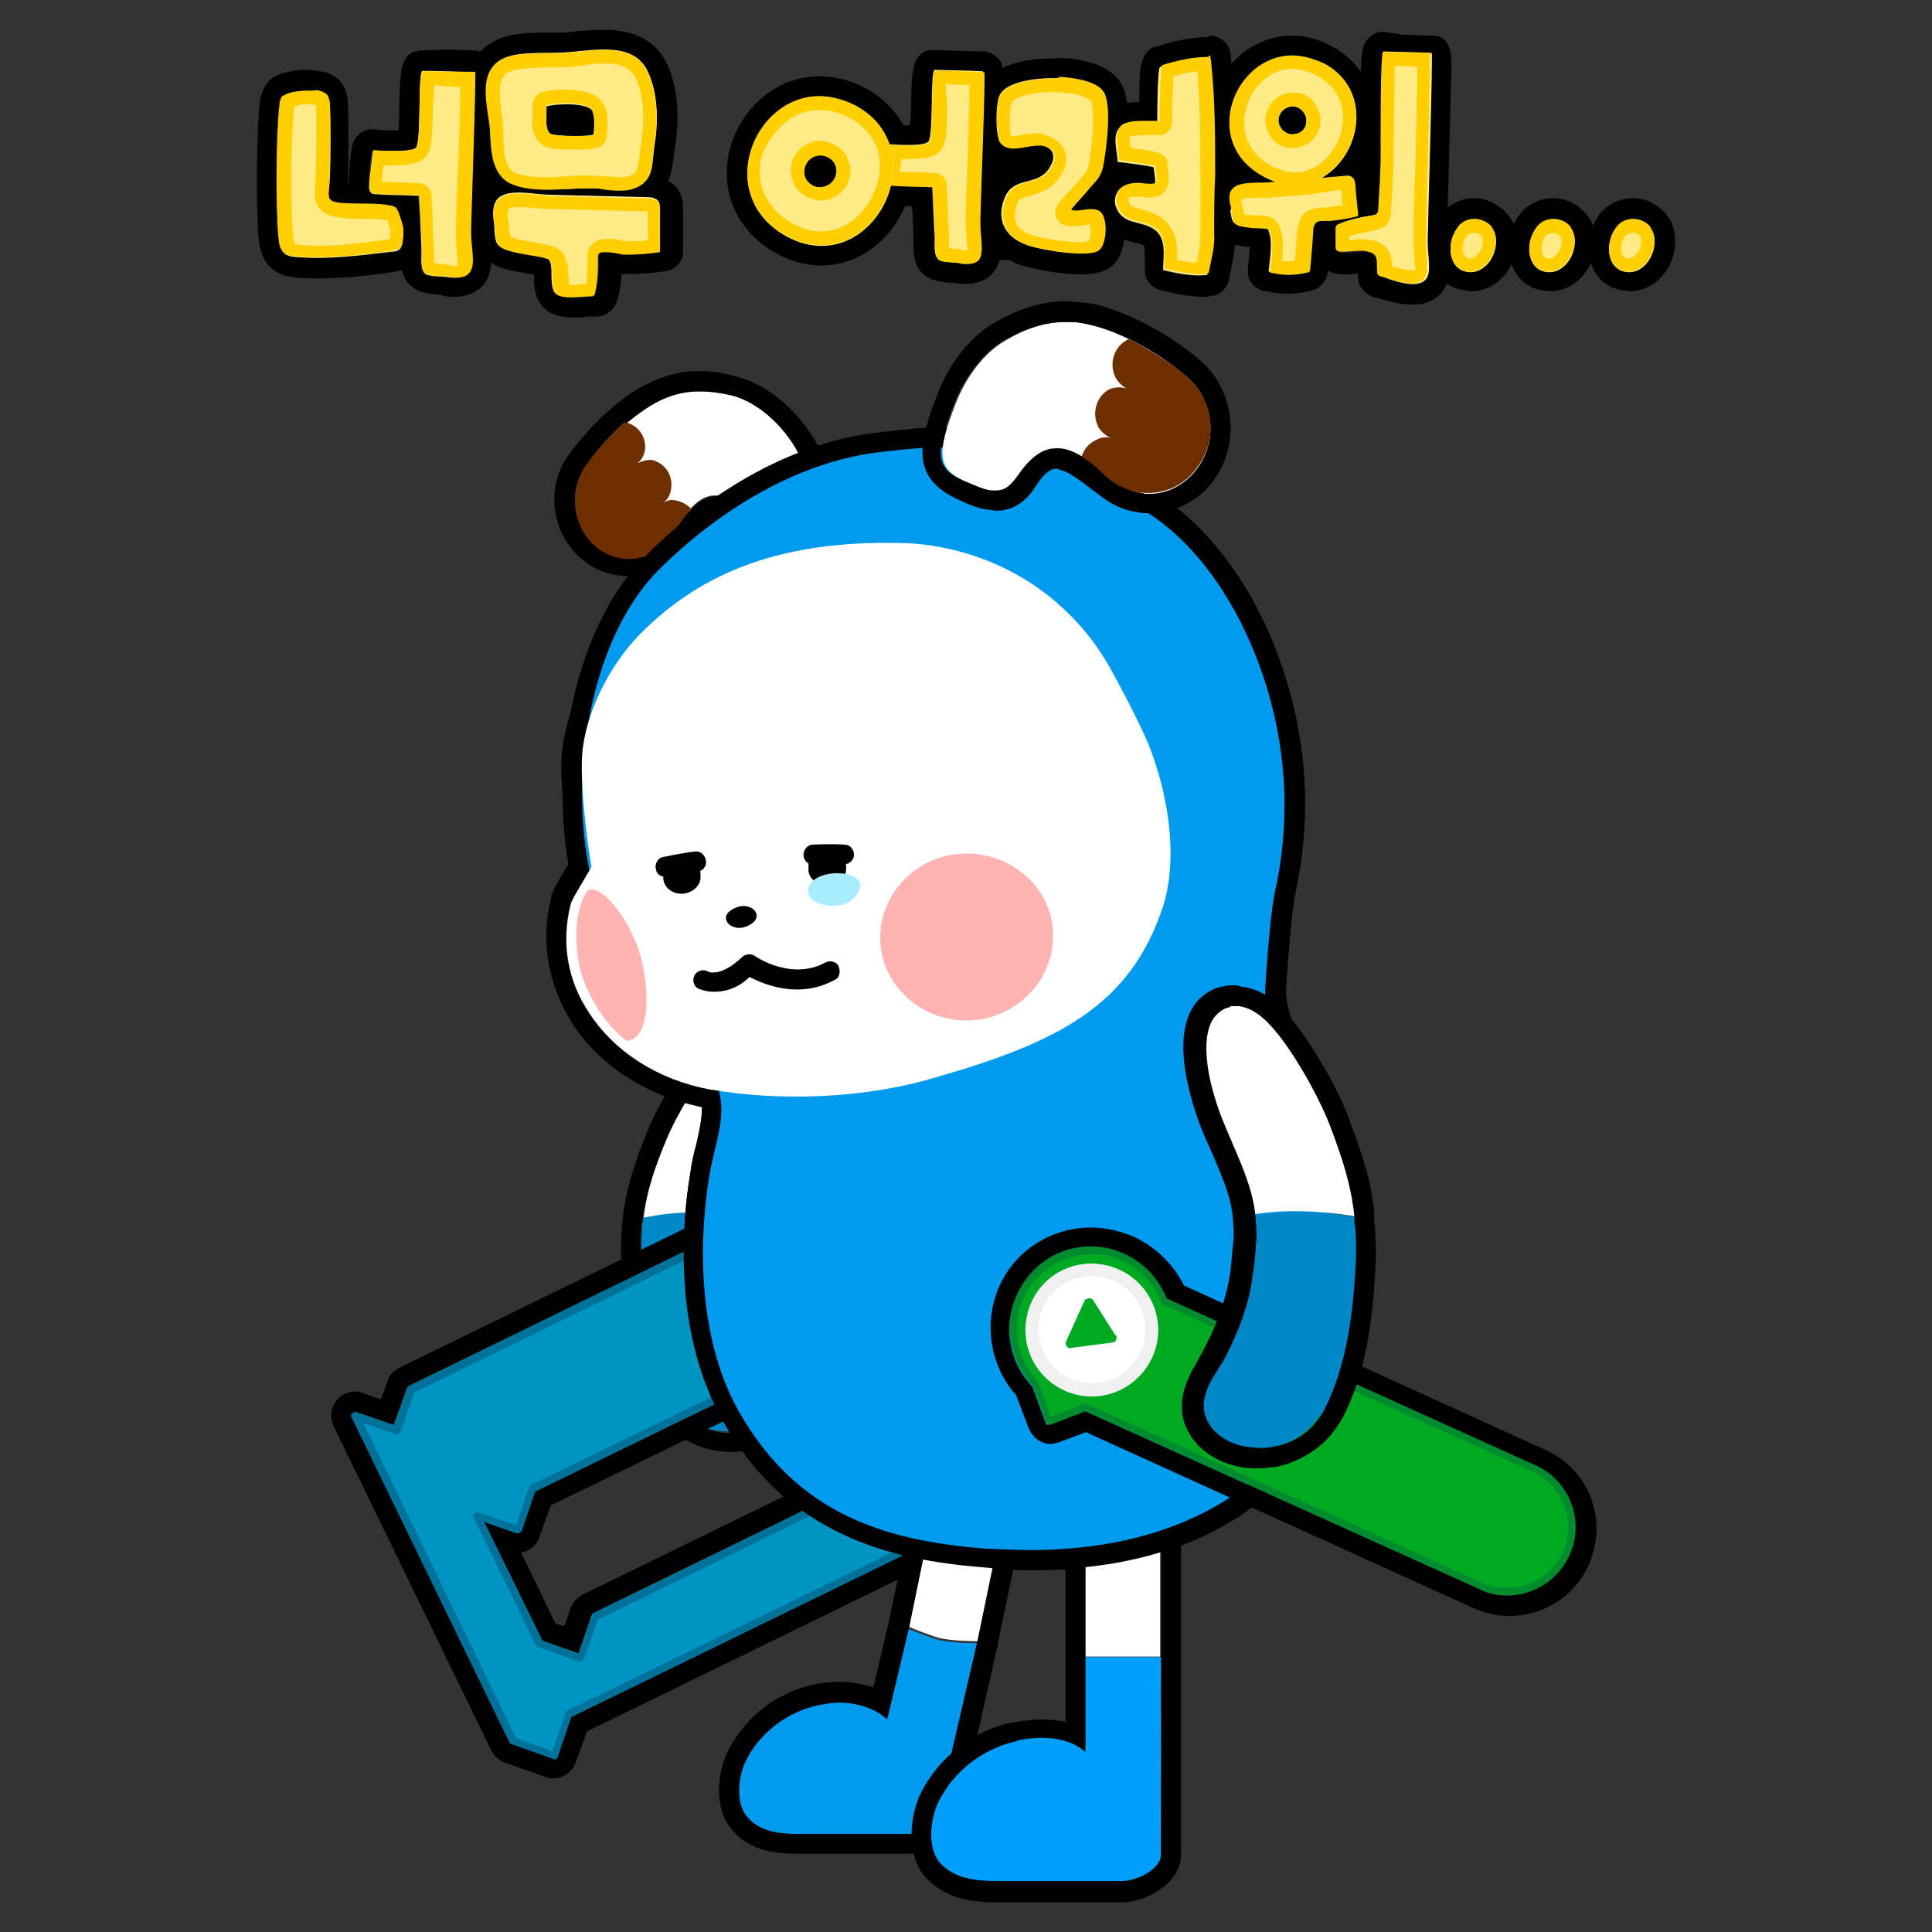 <?xml version="1.0" encoding="utf-8"?>
<!-- Generator: Adobe Illustrator 26.5.0, SVG Export Plug-In . SVG Version: 6.00 Build 0)  -->
<svg version="1.1" id="레이어_1" xmlns="http://www.w3.org/2000/svg" xmlns:xlink="http://www.w3.org/1999/xlink" x="0px"
	 y="0px" viewBox="0 0 390 390" style="enable-background:new 0 0 390 390;" xml:space="preserve">
<rect x="0" y="0" width="390" height="390" fill="#333333" stroke="none"/>
<rect x="192.7" y="24.1" width="30.8" height="28.4"/>
<path d="M154,207.2c1.8,0,3.2,0.6,4.2,1.8c3.1,3.5,1.1,11.3-0.2,15.5c-1,3.1-2.4,6-3.7,8.7c-2.3,4.7-4.2,9-4.5,13.7
	c-0.2,1.8-0.2,3.2-0.2,4.7c0,1.8,0.2,3.5,0.5,5.2c0.5,3.4,1.3,6.4,2.4,9.5c0.8,2.3,1.9,4.5,3.1,6.8l0.2,0.3c0.3,0.5,0.6,1,0.8,1.5
	c1.1,1.9,2.3,3.9,2.4,6c0,0.8,0,1.5-0.2,2.1c-1,3.1-3.9,5.3-8.1,6c-1,0.2-1.9,0.3-3.1,0.3c0,0,0,0-0.2,0c-4.2,0-8.1-1.8-10.6-4.8
	c-0.6-0.6-1.1-1.5-1.6-2.3c-4.5-8.1-5.5-18.2-5.8-26.1c-0.2-2.4-0.2-5,0-7.4c0.5-6.4,2.6-12.6,5-18.5c2.1-5.2,6.3-11.9,10.2-16.8
	c2.1-2.7,4.8-5.5,8.2-5.8C153.3,207.2,153.7,207.2,154,207.2 M154,203.1c-0.5,0-1,0-1.5,0c-4.8,0.5-8.4,4.2-11,7.3
	c-4.2,5.2-8.5,12.4-10.8,17.9c-2.3,5.6-4.7,12.4-5.2,19.8c-0.2,2.7-0.2,5.5,0,7.9c0.3,8.4,1.5,19,6.4,27.9c0.6,1.1,1.3,2.1,2.1,3.1
	c3.4,3.9,8.4,6.1,13.7,6.1h0.2c1.3,0,2.6-0.2,3.7-0.3c5.6-1,9.8-4.4,11.1-8.9c0.3-1.1,0.5-2.1,0.3-3.4c-0.2-3.2-1.6-6-2.9-8.1
	c-0.3-0.5-0.5-1-0.8-1.3l-0.2-0.3c-1.1-2.1-2.1-4.2-2.9-6.1c-1.1-2.7-1.8-5.6-2.3-8.7c-0.2-1.5-0.3-3.1-0.5-4.8c0-1.3,0-2.6,0.2-4.2
	c0.3-4,2.1-7.7,4.2-12.2c1.3-2.9,2.7-5.8,3.9-9.2c2.9-9,2.7-15.6-0.6-19.5C159.5,204.1,156.9,203.1,154,203.1L154,203.1z"/>
<g>
	<g>
		<path style="fill:#FFFFFF;" d="M130.8,245.8c4.2-0.6,10.6-1.3,17.9-0.3l1.1,0.2v1.1c0.3-4.7,2.4-9,4.5-13.7
			c1.3-2.7,2.7-5.6,3.7-8.7c1.5-4.4,3.2-11.9,0.2-15.5c-1.1-1.3-2.9-1.9-5.2-1.6c-3.4,0.3-6,3.1-8.2,5.8
			c-3.9,4.8-8.1,11.8-10.2,16.8c-2.3,5.5-4,10.2-4.7,16.1L130.8,245.8z"/>
	</g>
	<g>
		<path style="fill:#FFFFFF;" d="M129.8,246.8l-0.2,1.6l0,0C129.8,247.9,129.8,247.5,129.8,246.8z"/>
	</g>
</g>
<g>
	<g>
		<g>
			<path style="fill:#0087C7;" d="M137.2,284.2c2.7,4,6.6,4.7,10.6,4.8c1.1,0,2.1-0.2,3.1-0.3c4.2-0.8,7.1-3.1,8.1-6
				c0.2-0.6,0.3-1.3,0.2-2.1c0-2.3-1.3-4.2-2.4-6c-0.3-0.5-0.6-1-0.8-1.5l-0.2-0.3c-1.3-2.3-2.3-4.4-3.1-6.8
				c-1.1-3.1-1.9-6.3-2.4-9.5c-0.2-1.6-0.3-3.4-0.5-5.2c0-1.5,0-2.9,0.2-4.7v-1.1l-1.1-0.2c-7.3-1.1-13.7-0.5-17.9,0.3l-1.1,0.2
				l-0.2,1.5c-0.3,3.1-0.2,6.1,0,9c0.3,7.9,1.6,17.6,6.1,25.6C135.9,282.8,136.6,283.6,137.2,284.2z"/>
		</g>
	</g>
</g>
<path d="M189.6,90.3c14.5,0,29.5,5.3,41.6,12.9c11,6.8,18.9,19.5,23.2,31.6c5.2,14.5,6.3,29.7,3.1,44.6c-1,4.2-1.8,15.1-2.1,20.3
	c-0.3,4.5,2.9,11.3,4.2,15.5c1.3,3.9,2.7,7.6,4.2,11.3c0.8,2.3,1.8,4.5,2.4,6.8c4.2,12.2,7.3,25.5,3.5,38.2
	c-3.9,13.7-12.4,26.1-25.1,33c-11.1,6.1-23.9,8.4-36.6,8.4c-3.2,0-6.3-0.2-9.3-0.3c-19.8-1.6-37.7-6.8-49.5-27.6
	c-7.7-13.5-8.5-31.9-6.1-47.1c1.1-7.3,3.5-11.9,1.9-17.7c-0.6-0.2-1.3-0.2-1.9-0.3c-10.3-1.9-19.2-7.6-24.3-15.5
	c-4.4-6.6-5.6-14.2-3.7-21.8c0.3-1.1,2.7-5.2,4-7.1c-0.8-4.5-1.3-9.2-1.5-14c-0.3-3.2-0.3-6.3-0.2-8.9c0.2-2.4,0.8-5.2,1.6-7.7
	c2.1-10.8,6.4-21.9,13.9-29.7c11.8-11.9,27.7-21.9,44.3-23.9l5.3-0.6c0.2,0,0.3,0,0.3,0C184.9,90.5,187.2,90.3,189.6,90.3
	 M189.6,86.3c-2.6,0-5,0.2-7.4,0.5h-0.3l-5.3,0.6c-15.8,1.9-32.7,11-46.4,25c-9.2,9.3-13.2,22.2-15,31.4c-1,3.1-1.6,6-1.8,8.5
	c-0.2,2.4,0,5.5,0.2,9.3c0,4.5,0.5,8.9,1.1,12.9c-3.2,5.2-3.5,6.3-3.5,6.9c-2.1,8.7-0.6,17.2,4.2,25c5.6,8.7,15.1,14.8,26.3,17.1
	c0,2.3-0.5,4.5-1.1,7.4c-0.5,1.8-1,3.9-1.3,6.3c-1.5,8.9-3.7,31.6,6.6,49.6c13.2,23.4,34,28.2,52.7,29.7c3.2,0.3,6.6,0.5,9.7,0.5
	c15,0,27.9-2.9,38.5-8.9c12.7-6.9,22.6-20,27.1-35.5c4.2-14.5,0.5-28.7-3.7-40.8c-0.8-2.3-1.6-4.4-2.6-6.9l-0.5-1.5
	c-1.3-3.2-2.4-6.4-3.5-9.7c-0.3-1.1-0.8-2.3-1.3-3.5c-1.3-3.2-2.9-7.7-2.7-10.3v-0.5c0.3-4.7,1.1-15.5,1.9-19.2
	c3.4-15.8,2.3-31.6-3.2-46.9c-5.3-15-14.5-27.2-25-33.7C219.3,91.1,203.6,86.3,189.6,86.3L189.6,86.3z"/>
<g>
	<path d="M171.2,238.3c5.6,0,11,3.1,13.7,8.5c3.7,7.6,0.5,16.6-6.9,20.3l-70.1,34l-2.7,7.9c-0.2,0.3-0.3,0.5-0.6,0.5h-0.2l-7.3-2.7
		l12.1,25l7.6,1.9l2.6-7.6c0-0.2,0.2-0.3,0.3-0.5l76.2-37.2c1.1-0.6,2.4-0.8,3.7-0.8c3.1,0,6.1,1.8,7.6,4.7
		c2.1,4.2,0.3,9.2-3.9,11.3l-88.6,42.7l-2.6,7.6c0,0.2,0.3,0.8,0.2,1c-0.2,0-0.2,0-0.3,0h-0.2l-8.2-2.9c-0.2,0-0.3-0.2-0.5-0.3
		l-32-65.7c-0.2-0.3-0.2-0.6,0.2-0.8c0.2-0.2-0.2,0,0,0h0.3l7.7,2.6l2.7-7.4c0-0.2,0.2-0.3,0.3-0.5l82.2-40.1
		C166.7,238.8,169,238.3,171.2,238.3 M171.2,234.1c-2.9,0-5.8,0.6-8.4,1.9l-82.2,40.1c-1.1,0.6-2.1,1.6-2.4,2.7l-1.3,3.7l-3.7-1.3
		c-0.5-0.2-1-0.3-1.6-0.3c-1.3,0-2.7,0.6-3.5,1.6c-1.3,1.5-1.6,3.5-0.8,5.3l31.9,65.6c0.6,1.1,1.6,2.1,2.7,2.4l8.2,2.9
		c0.5,0.2,1,0.3,1.6,0.3c0.8,0,1.5-0.2,2.1-0.5c1.1-0.6,2.1-1.6,2.4-2.7l2.3-6.3l86.4-42.2c3.1-1.5,5.3-4,6.3-7.3
		c1.1-3.2,0.8-6.6-0.6-9.5c-2.1-4.4-6.4-7.1-11.3-7.1c-1.9,0-3.7,0.5-5.5,1.3l-76.2,37.2c-1.1,0.6-2.1,1.6-2.4,2.7l-1.3,3.7
		l-1.8-0.6l-6.9-14.3c1.8-0.3,3.2-1.5,3.7-3.2l2.3-6.3l68.5-33.4c9.5-4.7,13.5-16.1,8.9-25.6C185.4,238.4,178.5,234.1,171.2,234.1
		L171.2,234.1z"/>
</g>
<g>
	<path style="fill:none;" d="M71.6,286l8.2,2.9l2.9-8.2l82.2-40.1c7.1-3.5,15.8-0.5,19.2,6.6c3.5,7.1,0.5,15.8-6.6,19.2l-70.3,34.2
		l-2.9,8.2l-8.2-2.9l12.6,25.9l8.2,2.9l2.9-8.2l76.2-37.2c3.9-1.9,8.4-0.3,10.3,3.5s0.3,8.4-3.5,10.3l-88.2,43l-2.9,8.2l-8.2-2.9
		L71.6,286z"/>
</g>
<g>
	<g>
		<path style="fill:#0094C2;" d="M112.2,355c-0.2,0.2-0.3,0.2-0.6,0l-8.2-2.9c-0.2,0-0.3-0.2-0.5-0.3L71,286.1
			c-0.2-0.3-0.2-0.6,0.2-0.8c0.2-0.2,0.5-0.3,0.8-0.2l7.6,2.6l2.6-7.4c0-0.2,0.2-0.3,0.3-0.5l82.2-40.1c7.6-3.7,16.6-0.5,20.3,6.9
			s0.5,16.6-6.9,20.3L108,301.1l-2.7,7.9c-0.2,0.3-0.5,0.6-1,0.5l-6.6-2.3l11.8,24l7.3,2.6l2.6-7.6c0-0.2,0.2-0.3,0.3-0.5l76.2-37.2
			c4.2-2.1,9.2-0.3,11.3,3.9c2.1,4.2,0.3,9.2-3.9,11.3l-88,42.9l-2.7,7.9C112.6,354.8,112.4,355,112.2,355z"/>
	</g>
</g>
<g>
	<g>
		<path style="fill:#007299;" d="M112.2,355c-0.2,0.2-0.3,0.2-0.6,0l-8.2-2.9c-0.2,0-0.3-0.2-0.5-0.3L71,286.1
			c-0.2-0.3-0.2-0.6,0.2-0.8c0.2-0.2,0.5-0.3,0.8-0.2l7.6,2.6l2.6-7.4c0-0.2,0.2-0.3,0.3-0.5l82.2-40.1c7.6-3.7,16.6-0.5,20.3,6.9
			s0.5,16.6-6.9,20.3L108,301.1l-2.7,7.9c-0.2,0.3-0.5,0.6-1,0.5l-6.6-2.3l11.8,24l7.3,2.6l2.6-7.6c0-0.2,0.2-0.3,0.3-0.5l76.2-37.2
			c4.2-2.1,9.2-0.3,11.3,3.9c2.1,4.2,0.3,9.2-3.9,11.3l-88,42.9l-2.7,7.9C112.6,354.8,112.4,355,112.2,355z M104.2,350.9l7.3,2.6
			l2.6-7.6c0-0.2,0.2-0.3,0.3-0.5l88.2-43c3.4-1.6,4.8-5.8,3.2-9.3c-1.6-3.4-5.8-4.8-9.3-3.2L120.6,327l-2.7,7.9
			c-0.2,0.3-0.5,0.6-1,0.5l-8.2-2.9c-0.2,0-0.3-0.2-0.5-0.3l-12.6-25.9c-0.2-0.3-0.2-0.6,0.2-0.8c0.2-0.2,0.5-0.3,0.8-0.2l7.6,2.6
			l2.6-7.6c0-0.2,0.2-0.3,0.3-0.5l70.3-34.2c6.8-3.2,9.5-11.4,6.3-18.2s-11.4-9.5-18.2-6.3l-81.9,40l-2.7,7.9
			c-0.2,0.3-0.5,0.6-1,0.5l-6.6-2.3L104.2,350.9z"/>
	</g>
</g>
<g>
	<g>
		<g>
			<g>
				<g>
					<path style="fill-rule:evenodd;clip-rule:evenodd;fill:#009AEF;" d="M192.3,353.7l-1,11.3c0,2.9-4.5,5.2-7.3,5.2h-3.7H165
						c-4.8,0-10.6,0.6-14.2-3.4c-2.4-2.7-1.8-8.4-0.2-11.4c2.9-5.6,7.4-11.4,13.7-12.7l1.9,0.2c9.3-1.8,12.7,2.3,12.7,2.3l4.5-16.4
						c0,0,3.7,1.6,6.3,2.3c2.7,0.6,7.6,0.6,7.6,0.6L192.3,353.7z"/>
				</g>
			</g>
		</g>
		<g>
			<path style="fill:#FFFFFF;" d="M187.2,310.5l-3.7,17.9l0,0c0,0,3.7,1.6,6.3,2.3c2.7,0.6,7.4,0.6,7.6,0.6l0,0l3.9-18.9
				C196.5,312.1,191.7,311.4,187.2,310.5z"/>
		</g>
	</g>
	<path d="M187.2,310.5c4.5,1,9.2,1.6,14,1.9l-3.9,18.9l0,0l0,0l-5.2,22.4l-1,11.3c0,2.9-4.5,5.2-7.3,5.2h-3.5H165
		c-1.1,0-2.4,0-3.7,0c-3.9,0-7.9-0.3-10.5-3.5c-2.4-2.7-1.8-8.4-0.2-11.4c2.9-5.6,8.4-9.8,14.7-11.1c1.5-0.3,2.9-0.5,4-0.5
		c6.6,0,9.8,3.4,9.8,3.4l4.4-18.5l0,0l0,0L187.2,310.5 M187.2,306.4c-0.8,0-1.6,0.2-2.3,0.6c-1,0.6-1.6,1.6-1.8,2.6l-3.7,17.9
		l-3.1,13.1c-1.9-0.6-4.2-1.1-7.1-1.1c-1.6,0-3.2,0.2-4.8,0.5c-7.6,1.6-14,6.6-17.4,13.4c-2.1,4-3.1,11.6,0.8,16
		c3.7,4.4,9,4.8,13.7,4.8c0.6,0,1.3,0,1.9,0s1.1,0,1.8,0h15.3h3.5c4.5,0,11.3-3.5,11.4-9l1-11l5-22.1v-0.2l3.9-18.7
		c0.2-1.1,0-2.3-0.8-3.2c-0.6-1-1.8-1.5-2.9-1.6c-5.2-0.5-9.5-1.1-13.5-1.9C187.8,306.4,187.5,306.4,187.2,306.4L187.2,306.4z"/>
	<g>
		<g>
			<g>
				<path style="fill:#FFFFFF;" d="M219.1,312.6v21.8h15.1v-24.5C229.4,311.3,224.2,312.1,219.1,312.6z"/>
			</g>
			<g>
				<path style="fill-rule:evenodd;clip-rule:evenodd;fill:#009FFB;" d="M234.4,329.7v4.8h-15.3v-4.8l0,0v22.7c0,0-4.7-4.2-14.7-2.3
					l-2.1,1.3c-6.6,1.5-9.7,6.4-12.9,12.6c-1.6,3.2-2.4,9.3,0.2,12.4c3.9,4.4,10.2,3.7,15.3,3.7h17.6h3.9c3.1,0,7.9-2.4,7.9-5.5
					L234.4,329.7L234.4,329.7z"/>
			</g>
		</g>
		<path d="M234.4,309.8v19.8l0,0v44.6c0,3.1-4.8,5.5-7.9,5.5h-3.9H205c-1.3,0-2.6,0-4,0c-4.2,0-8.4-0.5-11.3-3.7
			c-2.6-3.1-1.9-9-0.2-12.4c3.1-6.1,8.9-10.6,15.6-12.1c0,0,0.3,0,0.3-0.2c1.8-0.3,3.4-0.5,4.8-0.5c6.4,0,8.9,2.9,8.9,2.9v-24.5
			v-16.8C224.2,312.1,229.4,311.3,234.4,309.8 M234.4,305.8c-0.3,0-0.8,0-1.1,0.2c-4.5,1.3-9.3,2.1-14.5,2.6c-2.1,0.2-3.7,1.9-3.7,4
			v17.1v17.9c-1.3-0.3-2.9-0.5-4.7-0.5s-3.7,0.2-5.6,0.6h-0.2h-0.3c-7.7,1.6-14.7,6.9-18.4,14.2c-2.1,4.2-3.2,12.2,0.8,16.9
			c4,4.5,9.5,5.2,14.3,5.2c0.6,0,1.5,0,2.1,0s1.3,0,1.9,0h17.6h3.9c4.8,0,11.9-3.7,11.9-9.7v-44.6v-19.8c0-1.3-0.6-2.4-1.6-3.2
			C236.2,306.1,235.2,305.8,234.4,305.8L234.4,305.8z"/>
	</g>
	<g>
		<path style="fill:#FFFFFF;" d="M158.8,87.7c-2.7-3.4-6.8-6.8-11.1-7.9c-2.3-0.6-4.4-0.8-6.4-0.8c-4.2,0-7.9,1.3-11.9,4
			c-4.4,3.1-8.1,6.8-11.1,11.1c-3.5,4.8-2.6,11.9,2.1,15.6c1.9,1.6,4.4,2.4,6.6,2.4c3.2,0,6.4-1.5,8.5-4.4c3.1-4.2,5.3-7.7,8.9-7.7
			c1.6,0,3.5,0.8,5.8,2.6c2.1,1.8,4.5,3.1,6.6,3.1c1.1,0,2.3-0.3,3.2-1.3C163.7,101.6,164.6,95.2,158.8,87.7z"/>
		<path d="M141.2,79c1.9,0,4.2,0.3,6.4,0.8c4.5,1.1,8.5,4.5,11.1,7.9c5.8,7.4,4.7,13.9,1.3,16.9c-1,1-2.1,1.3-3.2,1.3
			c-2.3,0-4.5-1.5-6.6-3.1c-2.3-1.9-4.2-2.6-5.8-2.6c-3.5,0-5.8,3.7-8.9,7.7c-2.1,2.9-5.3,4.4-8.5,4.4c-2.3,0-4.7-0.8-6.6-2.4
			c-4.8-3.7-5.8-10.8-2.1-15.6c3.1-4.2,6.8-8.1,11.1-11.1C133.4,80.3,137.1,79,141.2,79 M141.2,74.9c-5,0-9.5,1.6-14.3,4.8
			c-4.4,3.1-8.4,7.1-12.1,12.1c-4.8,6.6-3.5,16.1,2.9,21.3c2.7,2.1,5.8,3.2,9.2,3.2c4.7,0,9-2.1,11.8-6l1-1.3
			c1.6-2.1,3.5-4.8,4.7-4.8c0.3,0,1.3,0.2,3.2,1.8c2.1,1.8,5.5,4,9.2,4c2.1,0,4.2-0.8,6-2.3c4.8-4.2,6.8-13.1-0.8-22.4
			c-3.7-4.7-8.5-8.1-13.4-9.3C145.9,75.2,143.5,74.9,141.2,74.9L141.2,74.9z"/>
	</g>
	<g>
		<g>
			<path style="fill:#6D2E00;" d="M136.3,101c-0.8-0.2-1.6,0-2.4,0.5c0.8-0.6,1.5-1.6,1.6-3.1c0.3-2.6-1.3-4.8-3.7-5.5
				c-1.1-0.2-2.1,0.2-3.1,0.6c0.8-0.6,1.3-1.6,1.5-2.7c0.3-2.6-1.3-4.8-3.7-5.5c-0.2,0-0.5,0-0.6,0c-4.4,4-7.1,7.9-7.7,8.7
				c-3.5,5-2.6,12.6,2.1,16.4c4.8,3.9,11.6,3.1,15.1-2.1c1.1-1.5,2.6-4,4.2-5.5C138.7,101.9,137.9,101.3,136.3,101"/>
		</g>
	</g>
	<g>
		<g>
			<g>
				
					<path style="fill-rule:evenodd;clip-rule:evenodd;fill:#FFFFFF;stroke:#000000;stroke-width:1.5;stroke-linecap:round;stroke-linejoin:round;stroke-miterlimit:10;" d="
					M183.3,96.6"/>
			</g>
		</g>
	</g>
	<g>
		<g>
			<path style="fill:#009AEF;" d="M261.8,226.5c-1.5-3.7-2.9-7.4-4.2-11.3c-1.5-4.4,1.3-11.1,1.8-15.6c0.3-5-0.6-16.6,0.3-20.8
				c3.2-15,0.3-32.4-5-46.9c-4.4-12.1-14.5-23.9-25.5-30.6C215,92.6,197,88.7,180.5,90.8c0,0-0.2,0-0.3,0l-5.3,0.6
				c-16.3,1.9-32.2,11.9-43.8,23.9c-9,9.2-13.5,23.5-14.8,36.3c-1.6,16.6,1.3,31.4,8.7,46.3c3.5,6.9,11.3,10.3,15.6,16.6
				c6,8.9,2.4,14.2,0.8,23.5c-2.4,15.1-1.6,33.4,6.1,47.1c11.8,20.8,29.7,25.9,49.5,27.6c15.5,1.3,33,2.3,46.9-5.3
				c12.6-6.9,20.1-21.9,24.2-35.6c3.7-12.9,0.6-25.9-3.5-38.2C263.6,231,262.8,228.8,261.8,226.5z"/>
			<path d="M189.6,90.3c14.5,0,29.5,5.3,41.6,12.9c11,6.8,18.9,19.5,23.2,31.6c5.2,14.5,6.3,29.7,3.1,44.6c-1,4.2-1.8,15.1-2.1,20.3
				c-0.3,4.5,2.9,11.3,4.2,15.5c1.3,3.9,2.7,7.6,4.2,11.3c0.8,2.3,1.8,4.5,2.4,6.8c4.2,12.2,7.3,25.5,3.5,38.2
				c-3.9,13.7-12.4,26.1-25.1,33c-11.1,6.1-24,8.4-36.6,8.4c-3.2,0-6.3-0.2-9.3-0.3c-19.8-1.6-37.7-6.8-49.5-27.6
				c-7.7-13.5-8.5-31.9-6.1-47.1c1.5-9.5,5.2-14.7-0.8-23.5c-4.4-6.3-12.1-9.7-15.6-16.6c-7.4-14.8-10.5-29.7-8.7-46.3
				c1.3-12.7,5.8-27.1,14.8-36.3c11.9-11.9,27.9-21.9,44.5-23.9l5.3-0.6c0.2,0,0.3,0,0.3,0C184.9,90.5,187.2,90.3,189.6,90.3
				 M189.6,86.3c-2.6,0-5,0.2-7.4,0.5h-0.3l-5.3,0.6c-15.8,1.9-32.7,11-46.4,25c-8.5,8.7-14.5,22.9-16,38.7
				c-1.8,16.9,1.3,32.9,9.2,48.5c2.3,4.5,6,7.6,9.3,10.5c2.4,2.1,4.8,4,6.4,6.4c3.5,5.3,2.9,8.5,1.5,14.3c-0.5,1.8-1,3.9-1.3,6.3
				c-1.5,8.9-3.7,31.6,6.6,49.6c13.2,23.4,34,28.2,52.7,29.7c3.2,0.3,6.6,0.5,9.7,0.5c15,0,27.9-2.9,38.5-8.9
				c12.7-6.9,22.6-20,27.1-35.5c4.2-14.5,0.5-28.7-3.7-40.8c-0.8-2.3-1.6-4.4-2.6-6.9l-0.5-1.5c-1.3-3.2-2.4-6.4-3.5-9.7
				c-0.3-1.1-0.8-2.3-1.3-3.5c-1.3-3.2-2.9-7.7-2.7-10.3v-0.5c0.3-4.7,1.1-15.5,1.9-19.2c3.4-15.8,2.3-31.6-3.2-46.9
				c-5.3-15-14.5-27.2-25-33.7C219.3,91.1,203.6,86.3,189.6,86.3L189.6,86.3z"/>
		</g>
	</g>
	<g>
		<g>
			<path style="fill:#009AEF;" d="M181.1,90.5h0.3C181.2,90.5,181.1,90.5,181.1,90.5z"/>
		</g>
	</g>
	<g>
		<g>
			<g>
				<g>
					<path style="fill:#FFFFFF;" d="M239.4,75.8c-4.7-3.9-10-7.1-15.6-9.2c-1.9-0.6-3.9-1.3-5.6-1.5C217,65,216,65,215.1,65
						c-4.2,0-8.1,1.3-12.4,3.9c-4.5,2.7-7.9,7.7-9.8,12.6c-4,10.3-3.5,13.1,1.6,15.5c2.4,1.1,4.4,1.9,5.8,2.1c0.3,0,0.6,0,1,0
						c2.1,0,3.2-1.1,4.8-3.5c2.4-3.5,4.8-5,7.3-5c0.3,0,0.6,0,1,0c3.4,0.5,6.8,3.4,10.5,6.4c1.8,1.5,3.7,2.3,5.8,2.6
						c0.5,0.2,1.1,0.2,1.6,0.2c3.7,0,7.4-1.8,9.8-5.3C246,88.6,244.9,80.3,239.4,75.8z"/>
					<path d="M215.1,65c1,0,2.1,0,3.1,0.2c1.8,0.3,3.7,0.8,5.6,1.5c5.6,2.1,11,5.3,15.6,9.2c5.5,4.5,6.6,12.7,2.4,18.5
						c-2.4,3.4-6.1,5.3-9.8,5.3c-0.5,0-1.1,0-1.6-0.2c-2.1-0.3-4-1.1-5.8-2.6c-3.7-3.1-7.1-6-10.5-6.4c-0.3,0-0.6,0-1,0
						c-2.4,0-4.8,1.5-7.3,5c-1.6,2.3-2.7,3.5-4.8,3.5c-0.3,0-0.6,0-1,0c-1.5-0.2-3.2-1-5.8-2.1c-5.2-2.4-5.6-5.2-1.6-15.5
						c1.9-4.7,5.3-9.8,9.8-12.6C207,66.3,210.9,65,215.1,65 M215.1,60.8c-4.8,0-9.3,1.5-14.5,4.4c-4.8,2.9-9,8.1-11.4,14.5
						c-3.5,9-5.6,16.3,3.5,20.8c3.1,1.5,5.2,2.3,6.9,2.4c0.5,0,1,0.2,1.5,0.2c4.7,0,7.1-3.5,8.2-5.3c1-1.5,2.4-3.2,3.9-3.2
						c0.2,0,0.3,0,0.3,0c1.9,0.3,4.8,2.6,7.7,4.8l0.8,0.6c2.3,1.8,5,3.1,7.7,3.4c0.8,0.2,1.5,0.2,2.3,0.2c5.2,0,10.2-2.6,13.2-6.9
						c5.3-7.7,3.9-18.2-3.2-24.2c-5.5-4.5-11.1-7.7-16.8-9.8c-2.3-0.8-4.4-1.5-6.4-1.6C217.5,61,216.2,60.8,215.1,60.8L215.1,60.8z"
						/>
				</g>
				<g>
					<g>
						<path style="fill:#6D2E00;" d="M221.5,88.7c1-0.5,1.9-0.5,2.7-0.3c-1.1-0.5-2.3-1.5-2.7-2.7c-1.1-2.7,0-5.8,2.4-7.1
							c1.1-0.5,2.4-0.5,3.5-0.2c-1-0.5-1.9-1.5-2.4-2.6c-1.1-2.7,0-5.8,2.4-7.1c0.2-0.2,0.5-0.2,0.6-0.2c6.1,3.1,10.3,6.4,11.3,7.3
							c5.6,4.5,6.8,12.7,2.4,18.5c-4,5.8-11.9,6.9-17.6,2.6c-1.6-1.3-3.5-3.5-5.8-4.7C218.9,90.6,219.7,89.5,221.5,88.7"/>
					</g>
				</g>
			</g>
		</g>
	</g>
	<g>
		<g>
			<g>
				<g>
					<path style="fill-rule:evenodd;clip-rule:evenodd;fill:#FFFFFF;" d="M146.4,220.4c-1.1-0.2-2.1-0.3-3.2-0.5
						c-10.3-1.9-19.2-7.6-24.3-15.5c-4.4-6.6-5.6-14.2-3.7-21.8c0.3-1.3,3.1-5.6,4.2-7.6c-0.5-2.6-2.3-15.1-1.9-22.4
						c0.5-8.1,5.2-17.9,11.6-24.5c12.9-13.1,29.3-18.9,52.1-18.5c2.3,0,4.5,0.2,6.6,0.5c15.6,2.3,29,11.4,36.6,25.3
						c2.4,4.4,5,9.3,7.3,14.5c3.7,9,6.4,22.4,3.1,33c-6.6,20-20.8,27.4-46.3,34.7C175.7,221.4,160.1,222.3,146.4,220.4L146.4,220.4z
						"/>
				</g>
			</g>
		</g>
		<g>
			<g>
				<path style="fill-rule:evenodd;clip-rule:evenodd;fill:#FFB3B2;" d="M177.8,191.1c1,9.2,9.7,15.8,19.2,14.8
					c9.5-1.1,16.4-9.3,15.5-18.7c-1-9.2-9.7-15.8-19.2-14.8C183.8,173.3,176.7,181.9,177.8,191.1"/>
			</g>
		</g>
		<g>
			<g>
				<path style="fill-rule:evenodd;clip-rule:evenodd;fill:#FFB3B2;" d="M116.9,194.8c2.1,9.2,9,15.3,9.8,15.3
					c3.9-0.5,4.8-8.1,2.7-16.8c-2.3-8.5-9.2-16.1-11.1-13.1C116.8,182.8,115.6,187.3,116.9,194.8"/>
			</g>
		</g>
		<g>
			<g>
				<g>
					<path style="fill-rule:evenodd;clip-rule:evenodd;" d="M166.9,178.8L166.9,178.8c2.1,0,3.9-1.5,3.9-3.4v-0.5
						c0-1.9-1.6-3.5-3.7-3.5s-3.9,1.5-3.9,3.4v0.5C163,177,164.8,178.8,166.9,178.8"/>
				</g>
			</g>
		</g>
		<g>
			<g>
				<g>
					<path style="fill-rule:evenodd;clip-rule:evenodd;" d="M137.9,180.4L137.9,180.4c2.1-0.2,3.7-1.8,3.5-3.7v-0.5
						c-0.2-1.9-1.9-3.4-4-3.4s-3.7,1.8-3.5,3.7v0.5C133.8,179.1,135.8,180.6,137.9,180.4"/>
				</g>
			</g>
		</g>
		<g>
			<g>
				<path style="fill-rule:evenodd;clip-rule:evenodd;" d="M146.6,185.7c0.3,1.1,1.8,1.9,3.5,1.5c1.8-0.5,2.9-1.6,2.6-2.7
					c-0.3-1.1-1.8-1.9-3.5-1.5C147.4,183.5,146.2,184.6,146.6,185.7"/>
			</g>
		</g>
	</g>
	<g>
		<path d="M149.3,199.9L149.3,199.9L149.3,199.9z M149.3,199.9L149.3,199.9L149.3,199.9z"/>
	</g>
</g>
<path d="M170.4,174.5L170.4,174.5c-2.6-0.2-6.1,0-6.1,0c-1.1,0.2-2.1-0.8-2.1-1.9s0.8-2.1,1.9-2.1c0.2,0,3.7-0.2,6.4,0
	c1.1,0,1.9,1,1.9,2.1C172.4,173.5,171.5,174.5,170.4,174.5z"/>
<path d="M134.3,177c-1,0-1.8-0.6-1.9-1.6c-0.3-1.1,0.5-2.3,1.5-2.4c2.6-0.6,6.1-1.1,6.3-1.1c1.1-0.2,2.1,0.6,2.3,1.8
	s-0.6,2.1-1.8,2.3c0,0-3.5,0.5-6,1.1C134.6,176.9,134.5,177,134.3,177z"/>
<g>
	<g>
		<g>
			<path style="fill:#00A922;" d="M211.5,287.4c-0.2,0-0.3-0.2-0.3-0.3l-2.7-7.4l0,0c-4.7-4.8-6-12.1-3.2-18.4
				c3.7-8.4,13.5-11.9,21.9-8.2c3.9,1.8,6.9,5,8.5,9l74.5,33.7c6.9,3.1,10,11.3,6.8,18.2c-3.2,6.9-11.3,10-18.2,6.8l-79.6-35.9
				l-7.1,2.7C211.8,287.6,211.7,287.6,211.5,287.4z"/>
		</g>
	</g>
	<g>
		<path style="fill:#008C2E;" d="M211.5,287.4c-0.2,0-0.3-0.2-0.3-0.3l-2.7-7.4l0,0c-4.7-4.8-6-12.1-3.2-18.4
			c3.7-8.4,13.5-11.9,21.9-8.2c3.9,1.8,6.9,5,8.5,9l74.5,33.7c6.9,3.1,10,11.3,6.8,18.2c-3.2,6.9-11.3,10-18.2,6.8l-79.6-35.9
			l-7.1,2.7C211.8,287.6,211.7,287.6,211.5,287.4z M209.7,279.4l2.4,6.6l6.8-2.6c0.2,0,0.3,0,0.5,0l79.8,36.1
			c6.1,2.7,13.5,0,16.3-6.1s0-13.5-6.1-16.3l-74.6-33.8c-0.2,0-0.3-0.2-0.3-0.3c-1.5-3.9-4.2-6.8-7.9-8.5c-7.6-3.4-16.6,0-20,7.6
			c-2.6,5.6-1.3,12.6,3.1,16.9C209.6,279,209.7,279.2,209.7,279.4z"/>
	</g>
	<g>
		<circle style="fill:#FFFFFF;" cx="220.2" cy="268.2" r="13.1"/>
	</g>
	<g>
		<circle style="fill:none;" cx="220.7" cy="268.2" r="13.1"/>
	</g>
	<g>
		<path style="fill-rule:evenodd;clip-rule:evenodd;fill:#00A922;" d="M218.9,262.6l-3.7,8.2c-0.2,0.5,0,1,0.5,1.3
			c0.2,0,0.3,0.2,0.5,0l8.4-1.1c0.5,0,0.8-0.5,0.8-1.1c0-0.2,0-0.3-0.2-0.3l-4.5-7.1c-0.3-0.5-0.8-0.5-1.3-0.3
			C219.1,262.3,218.9,262.4,218.9,262.6z"/>
	</g>
	<g>
		<g>
			<path d="M220.2,251.6c2.3,0,4.7,0.5,6.8,1.5c3.9,1.8,6.9,5,8.5,9l74.5,33.7c6.9,3.1,10,11.3,6.8,18.2c-2.3,5-7.3,8.1-12.6,8.1
				c-1.9,0-3.9-0.3-5.6-1.3l-79.5-35.9l-7.1,2.7c0,0-0.2,0-0.3,0c-0.2,0-0.2,0-0.3,0s-0.3-0.2-0.3-0.3l-2.7-7.4l0,0
				c-4.7-4.8-6-12.1-3.2-18.4C208,255.2,213.9,251.6,220.2,251.6 M220.2,247.8c-8.1,0-15.3,4.7-18.5,11.9c-3.2,7.3-1.9,16,3.4,21.9
				l2.6,6.8c0.5,1.1,1.3,2.1,2.4,2.6c0.6,0.3,1.3,0.5,1.9,0.5c0.5,0,1.1-0.2,1.6-0.3l5.6-2.1l78.2,35.5c2.3,1,4.7,1.6,7.3,1.6
				c6.9,0,13.2-4,16-10.3c1.9-4.4,2.1-9,0.5-13.4s-5-7.9-9.2-9.8l-73-33.2c-2.1-4.2-5.5-7.6-9.8-9.7
				C226,248.4,223.1,247.8,220.2,247.8L220.2,247.8z"/>
		</g>
	</g>
	<path style="fill:#F0F0F0;" d="M220.4,281.9c-7.4,0-13.4-6-13.4-13.4s6-13.4,13.4-13.4s13.4,6,13.4,13.4
		C233.8,275.8,227.8,281.9,220.4,281.9z M220.4,257.6c-6,0-10.8,4.8-10.8,10.8s4.8,10.8,10.8,10.8s10.8-4.8,10.8-10.8
		C231.3,262.4,226.3,257.6,220.4,257.6z"/>
</g>
<path d="M144.1,200.2c-1.8,0-2.9-0.6-3.1-0.6c-1-0.5-1.3-1.8-0.8-2.7c0.5-1,1.8-1.3,2.7-0.8c0.2,0.2,2.7,1.1,6.9-2.9
	c0.6-0.6,1.8-0.8,2.6-0.2c0.3,0.2,7.4,5,14.2,1.3c1-0.5,2.3-0.2,2.7,0.8s0.2,2.3-0.8,2.7c-7.1,3.9-14.2,1-17.2-0.6
	C148.7,199.8,145.9,200.2,144.1,200.2z"/>
<g>
	<g>
		<g>
			<g>
				<g>
					<path style="fill:#0087C7;" d="M264.9,287.6c-2.7,3.1-6.8,4.8-10.8,4.8c-1.1,0-2.3-0.2-3.2-0.3c-4.2-0.8-7.3-3.4-8.1-6.6
						c-0.2-0.6-0.2-1.3-0.2-2.1c0.2-2.4,1.3-4.5,2.6-6.4c0.3-0.5,0.6-1.1,1-1.6l0.2-0.3c1.3-2.4,2.4-4.8,3.4-7.3
						c1.3-3.4,2.3-6.8,2.7-10.5c0.3-1.8,0.5-3.7,0.6-5.6c0.2-1.6,0.2-3.2,0-5.2v-1.1l1.1-0.2c7.6-1.1,14.2-0.5,18.5,0.3l1,0.2v1
						c0.2,3.4,0.2,6.6,0,9.8c-0.5,8.7-1.8,19.7-6.4,28.4C266.3,285.8,265.7,286.8,264.9,287.6z"/>
				</g>
			</g>
		</g>
		<g>
			<g>
				<path style="fill:#FFFFFF;" d="M273.4,248.1L273.4,248.1v-1.5C273.4,247.1,273.4,247.6,273.4,248.1z"/>
			</g>
			<g>
				<path style="fill:#FFFFFF;" d="M248.3,231.2c2.3,5.2,4.2,9.8,4.5,15.1l0,0v-1.1l1.1-0.2c7.6-1.1,15.5-0.2,19.8,0.6l0.2,1.8
					c-0.5-6.4-2.9-13.5-5.2-19.7c-2.1-5.5-6.3-13.2-10.2-18.4c-2.3-2.9-4.8-6-8.4-6.3c-2.3-0.3-4,0.3-5.3,1.6
					c-3.4,3.7-1.5,12.1-0.2,16.9C245.7,225.1,247,228.1,248.3,231.2z"/>
			</g>
		</g>
	</g>
	<path d="M249.1,203.1c0.3,0,0.6,0,1,0c3.5,0.5,6.1,3.4,8.4,6.3c4,5.3,8.2,12.9,10.2,18.4c2.3,6,4,11.3,4.7,17.7l0,0v1
		c0,0,0,0,0,0.2l0.2,1.5l0,0c0.2,2.7,0.2,5.6,0,8.2c-0.5,8.7-1.8,19.7-6.4,28.4c-0.5,1-1.3,1.9-1.9,2.7c-2.1,2.4-5,4-8.1,4.5
		c-0.8,0.2-1.8,0.3-2.7,0.3l0,0c-1.1,0-2.3-0.2-3.2-0.3c-4.2-0.8-7.3-3.4-8.1-6.6c-0.2-0.6-0.2-1.3-0.2-2.1c0.2-2.4,1.3-4.5,2.6-6.4
		c0.3-0.5,0.6-1.1,1-1.6l0.2-0.3c1.3-2.4,2.4-4.8,3.4-7.3c1.3-3.4,2.3-6.8,2.7-10.5c0.3-1.8,0.5-3.7,0.6-5.6c0.2-1.6,0.2-3.2,0-5.2
		c-0.3-5.2-2.3-10-4.5-15.1c-1.3-3.1-2.7-6.1-3.7-9.5c-1.5-4.7-3.2-13.2,0.2-16.9c0.8-0.8,1.8-1.5,2.9-1.6
		C248.1,203.1,248.6,203.1,249.1,203.1 M249.1,198.9c-0.6,0-1.5,0-2.1,0.2c-2.1,0.3-3.9,1.5-5.2,2.9c-3.5,3.9-3.9,11-1,20.8
		c1,3.5,2.4,6.8,3.9,10c2.1,5,4,9.2,4.2,13.7c0.2,1.8,0.2,3.4,0,4.7c-0.2,1.9-0.3,3.5-0.5,5.3c-0.5,3.4-1.3,6.4-2.6,9.7
		c-0.8,2.3-1.9,4.5-3.1,6.8l-0.2,0.3c-0.3,0.5-0.5,1-0.8,1.5c-1.3,2.3-2.9,5-3.1,8.4c0,1.3,0,2.4,0.3,3.4c1.3,4.7,5.6,8.4,11.3,9.5
		c1.3,0.3,2.6,0.3,4,0.3c1.1,0,2.3-0.2,3.4-0.3c4-0.8,7.7-2.9,10.5-5.8c1-1.1,1.8-2.3,2.6-3.5c5.2-9.5,6.4-21.1,6.9-30.1
		c0.2-2.6,0.2-5.5,0-8.2c0-0.2,0-0.3,0-0.5l-0.2-1.5v-1.1c0-0.2,0-0.3,0-0.6c-0.6-6.8-2.7-12.4-4.8-18.2c-2.1-6-6.6-13.9-10.8-19.5
		c-2.7-3.5-6.1-7.4-11.1-7.9C250,198.9,249.6,198.9,249.1,198.9L249.1,198.9z"/>
</g>
<g>
	<g>
		<path d="M85.3,14.4L85.3,14.4c3.4,0.2,6.9,0.2,10.3,0.3c0.3,0-0.8,29.7-0.8,32.4c0,3.2,1,6.4-0.3,8.1c-0.5,0.6-1.3,1-2.6,1
			c-0.5,0-1.1,0-1.8-0.2c-1-0.2-3.7-0.2-4.4-0.6c-1.1-0.8-0.6-3.2-0.8-4.7c-0.2-3.7-0.3-7.4-0.5-11.1c-3.1-0.2-6-0.2-9-0.3
			c-0.2,0-0.5,0-0.6-0.2c-0.5-0.3-0.5-0.8-0.5-1.5c0.2-2.4,0.3-4.8,0.8-7.1l0,0c0.3,0,2.1,0.2,3.9,0.2c2.1,0,4.2-0.2,4.7-0.6
			C85.3,28.4,84.4,14.4,85.3,14.4 M85.3,10.2c-4.5,0-4.5,4-4.7,10.5c0,1.6,0,4-0.2,5.6c-0.3,0-0.8,0-1.3,0c-1.3,0-2.4,0-3.2-0.2
			c-0.3,0-0.6,0-0.8,0c-1.9,0-3.7,1.5-4,3.4c-0.5,2.6-0.6,5-0.8,7.6c-0.2,3.4,1.8,4.7,2.6,5.2c1,0.6,1.9,0.6,2.4,0.6l4.5,0.2h0.8
			c0.2,2.4,0.2,4.8,0.3,7.3c0,0.2,0,0.5,0,0.8c0,1.8-0.2,4.8,2.4,6.8c1.3,1,2.9,1.3,5.3,1.5c0.3,0,0.6,0,0.8,0.2
			c0.8,0.2,1.6,0.2,2.4,0.2c3.1,0,4.8-1.3,5.8-2.4c1.9-2.4,1.6-5.3,1.3-7.9c-0.2-1-0.2-1.8-0.2-2.7c0-0.8,0.2-4.8,0.3-9.5
			c1-24.4,1-24.4-0.5-25.9c-0.8-0.8-1.8-1.3-2.9-1.3L90.4,10L85.3,10.2C85.5,10.2,85.5,10.2,85.3,10.2L85.3,10.2L85.3,10.2z"/>
		<path d="M62,18.3c0.6,0,1.3,0,1.9,0.2c0.8,0.2,1.6,0.3,1.9,1c0.3,0.5,0.5,1.1,0.5,1.8c0.2,2.4,0.2,14.5-0.2,16.8
			c-0.3,2.7,0.2,3.1,3.1,3.2c3.5,0.3,6.6-0.2,9.5,0.5c0.3,0.2,0.8,0.2,1.1,0.5c0.3,0.3,0.5,0.6,0.5,1c0.8,2.6,1,2.7,0.8,5.3
			c0,0,0,0,0,0.2c0,0.5-0.2,1.1-0.5,1.5c-0.5,0.5-1.1,0.6-1.8,0.6C74,51.3,69,52,64.2,52c-1.5,0-2.9,0-4.4-0.2
			c-0.8,0-1.8-0.2-2.4-0.6c-1-0.8-1.3-2.1-1.3-3.4c-0.6-5.8-0.5-21.4,0.3-27.2c0-0.5,0.2-0.8,0.5-1.1c0.3-0.3,0.6-0.5,1-0.5
			C59.2,18.4,60.5,18.3,62,18.3 M62,14.1L62,14.1c-1.8,0-3.7,0.3-5.3,0.8c-0.5,0.2-1.8,0.6-2.7,1.8c-1.1,1.3-1.3,2.7-1.5,3.4
			c-0.8,6.4-0.8,22.2-0.3,28.2c0.2,1.3,0.5,4.2,2.9,6.1c1.6,1.3,3.7,1.5,4.5,1.6c1.5,0.2,3.1,0.2,4.7,0.2c5.2,0,10.3-0.6,15.1-1.3
			c0.8-0.2,2.9-0.3,4.4-2.1c1.1-1.3,1.3-2.6,1.5-3.7v-0.2c0.3-2.9,0-3.9-0.6-6.1l-0.3-1c-0.2-0.5-0.5-1.8-1.6-2.7
			c-1.1-1-2.3-1.3-3.1-1.6C77.3,37,75.2,37,73.1,37c-1,0-1.9,0-2.9,0c0.2-4,0.2-14,0-16.3c0-0.8-0.2-2.6-1.3-4
			c-1.3-1.8-3.5-2.3-4.4-2.3C63.7,14.3,62.9,14.1,62,14.1L62,14.1z"/>
		<path d="M121.9,10.1c3.7,0,7.3,0.8,8.9,4.5c2.1,4.4,2.1,10.3,1.3,15c-0.5,3.1,0,6.3-3.2,8.1c-1.1,0.6-2.4,0.8-3.7,0.8
			c-1.1,0-2.4-0.2-3.5-0.3c-0.8,0-1.8-0.2-2.6-0.2c-2.7,0-5.6,0.3-8.5,0.3c-2.4,0-4.8-0.2-6.9-1c-4.4-1.6-4.4-6.9-4.7-11
			c-0.3-4.4-2.7-11.8,2.4-14.3c3.1-1.6,8.9-1.1,12.2-1.3C116.1,10.5,119.2,10.1,121.9,10.1 M116.1,27.5c1.9,0,3.7-0.2,3.9-0.3
			c0.2-1.3,0.3-3.7-0.3-4.8c-0.6-1-3.1-1.5-5.3-1.5c-1.6,0-3.2,0.2-4,0.5c0,0.3,0,0.8,0,1.3c0,1.6-0.3,3.5,0.8,4.4
			C111.4,27.3,113.9,27.5,116.1,27.5 M121.9,6c-1.9,0-3.9,0.2-5.6,0.3c-1,0.2-1.9,0.2-2.9,0.3c-0.8,0-1.8,0-2.7,0
			c-3.7,0-8.1,0-11.1,1.8C92.9,12,94,19.6,94.7,24.1c0.2,1,0.3,1.9,0.3,2.6v0.8c0.2,4.2,0.6,11.3,7.3,13.7c2.3,0.8,4.8,1.1,8.2,1.1
			c1.6,0,3.1,0,4.5-0.2c1.5,0,2.7-0.2,4-0.2c0.8,0,1.6,0,2.3,0.2h0.5c1,0.2,2.1,0.2,3.4,0.2c2.3,0,4-0.5,5.6-1.3
			c4.5-2.3,4.8-6.6,5.2-9.2c0-0.5,0.2-1.1,0.2-1.6c0.5-3.1,1.5-10.8-1.6-17.4C132.4,8.3,128.2,6,121.9,6L121.9,6z"/>
		<path d="M105,39.1c2.1,0,4.4,0.3,5.8,0.5c6.8,0.2,13.4,0.3,20.1,0.5c0.8,0,1.8,0.2,2.1,0.8c0.3,0.5,0.3,1,0.3,1.5
			c0,2.9,0,5.8,0,8.5c-2.1,0.3-4.4,0.5-6.4,0.5c-0.3,0-0.8,0-1.1,0c-0.6,0-2.3-0.5-3.5-0.5c-0.6,0-1.1,0.2-1.3,0.3
			c-0.2,0.3-0.2,0.5-0.2,0.6c0.2,2.6,0,5-0.6,7.4c0,0.2-0.2,0.3-0.2,0.5c-0.2,0.2-0.3,0.2-0.5,0.2l0,0l0,0c-1,0-2.6,0.2-4,0.2
			s-2.6-0.2-3.2-0.8c-1-1.3-0.5-4.4-0.8-5.8c-0.2-0.3-0.2-0.8-0.5-1c-0.2-0.2-0.5-0.3-0.8-0.3c-2.4-0.6-5.3-0.8-7.7-1.6
			c-2.3-0.8-2.3-1.8-2.4-3.9c0-0.5,0-1-0.2-1.5c-0.2-1.8-0.3-3.9,1-5C101.8,39.2,103.2,39.1,105,39.1 M105,34.9
			c-2.9,0-5.2,0.6-6.8,1.9c-3.2,2.7-2.7,6.9-2.4,8.5c0,0.5,0.2,0.8,0.2,1.3v0.2c0.2,2.1,0.5,5.6,5.3,7.3c1.6,0.5,3.1,0.8,4.7,1
			c0.6,0.2,1.1,0.2,1.8,0.3c0,0,0,0,0,0.2c0,1.9,0,4.2,1.6,6.1c1.6,2.1,4.5,2.4,6.4,2.4c1,0,1.9,0,2.9-0.2c0.5,0,1,0,1.3,0l0,0
			c1.3,0,2.3-0.3,3.1-1c0.8-0.6,1.3-1.5,1.6-2.6c0.5-1.6,0.6-3.4,0.8-5c0.2,0,0.5,0,0.6,0c0.5,0,1,0,1.3,0c2.3,0,4.5-0.2,7.1-0.6
			c1.9-0.3,3.4-1.9,3.4-4v-2.1v-6.4c0-0.8,0-2.4-1-3.9c-1.6-2.4-4.5-2.4-5.5-2.6l-19.7-0.3h-1c-0.5,0-1.1-0.2-1.9-0.2
			C107.7,35,106.3,34.9,105,34.9L105,34.9z"/>
		<g>
			<path style="fill-rule:evenodd;clip-rule:evenodd;fill:#FFEA88;" d="M94.5,55c1.3-1.6,0.3-4.8,0.3-8.1c0-2.7,1.1-32.4,0.8-32.4
				c-3.4,0-6.8-0.2-10.3-0.2c-1,0-0.2,14.2-1.3,15.5c-1.1,1.1-8.7,0.5-8.7,0.6c-0.3,2.4-0.6,4.8-0.8,7.1c0,0.5,0,1.1,0.5,1.5
				c0.2,0.2,0.5,0.2,0.6,0.2c3.1,0.2,6,0.2,9,0.3c0.2,3.7,0.3,7.4,0.5,11.1c0,1.5-0.3,3.7,0.8,4.7c0.6,0.5,3.4,0.5,4.4,0.6
				C92.6,56.3,93.9,55.8,94.5,55z"/>
			<path style="fill:#FFCF00;" d="M87.7,15.4L87.7,15.4L87.7,15.4 M87.6,17.2l2.7,0.2l2.6,0.2c0,4.4-0.3,13.7-0.6,20
				c-0.2,5-0.3,8.9-0.3,9.8c0,1.1,0.2,2.3,0.2,3.4c0.2,1,0.2,2.4,0.2,2.9c-0.2,0-0.2,0-0.5,0s-0.8,0-1.3-0.2c-0.3,0-0.8-0.2-1.5-0.2
				c-0.3,0-1-0.2-1.5-0.2c0-0.3,0-0.8,0-1.1c0-0.5,0-0.8,0-1.3c-0.2-2.4-0.2-5-0.3-7.4l-0.2-3.7c0-1.5-1.1-2.6-2.6-2.6L80,36.8
				l-2.9-0.2c0-1.1,0.2-2.1,0.3-3.2c0.5,0,1,0,1.6,0c3.9,0,5.6-0.5,6.8-1.6c1.3-1.3,1.5-3.4,1.6-10.8C87.6,19.7,87.6,18.3,87.6,17.2
				 M85.3,14.4c-1,0-0.2,14.2-1.3,15.5c-0.5,0.6-2.7,0.6-4.7,0.6s-3.5-0.2-3.9-0.2l0,0c-0.3,2.4-0.6,4.8-0.8,7.1
				c0,0.5,0,1.1,0.5,1.5c0.2,0.2,0.5,0.2,0.6,0.2c3.1,0.2,6,0.2,9,0.3c0.2,3.7,0.3,7.4,0.5,11.1c0,1.5-0.3,3.7,0.8,4.7
				c0.6,0.5,3.4,0.5,4.4,0.6C91,56,91.7,56,92.2,56c1.3,0,2.1-0.3,2.6-1c1.3-1.6,0.3-4.8,0.3-8.1c0-2.7,1.1-32.4,0.8-32.4
				C92.3,14.6,88.9,14.4,85.3,14.4L85.3,14.4L85.3,14.4z"/>
		</g>
		<g>
			<path style="fill:#FFEA88;" d="M81.3,48.6L81.3,48.6c0,0.6-0.2,1.1-0.5,1.6c-0.5,0.5-1.1,0.6-1.8,0.6c-6.3,0.8-12.7,1.6-19,1.1
				c-0.8,0-1.8-0.2-2.4-0.6c-1-0.8-1.3-2.1-1.3-3.4c-0.6-5.8-0.5-21.4,0.3-27.2c0-0.5,0.2-0.8,0.5-1.1c0.3-0.3,0.6-0.5,1-0.5
				c1.9-0.6,4-0.8,6.1-0.5c0.8,0.2,1.6,0.3,1.9,1c0.3,0.5,0.5,1.1,0.5,1.8c0.2,2.4,0.2,14.5-0.2,16.8c-0.3,2.7,0.2,3.1,3.1,3.2
				c3.5,0.3,6.6-0.2,9.5,0.5c0.3,0.2,0.8,0.2,1.1,0.5c0.3,0.3,0.5,0.6,0.5,1C81.3,45.7,81.6,46,81.3,48.6z"/>
			<path style="fill:#FFCF00;" d="M59.2,20.7L59.2,20.7L59.2,20.7 M62,21L62,21c0.5,0,1.1,0,1.6,0.2h0.2v0.2
				c0.2,2.4,0,14.2-0.2,16.3c-0.2,1.5-0.2,3.2,1,4.5c1.3,1.5,3.1,1.6,4.7,1.8c1.5,0.2,2.9,0.2,4.2,0.2c1.8,0,3.2,0,4.7,0.3l0.2,0.6
				c0.5,1.5,0.5,1.6,0.3,3.2c-4.7,0.6-9.5,1.3-14.2,1.3c-1.5,0-2.7,0-4-0.2c-0.5,0-1-0.2-1-0.2s-0.2-0.3-0.3-1.5
				c-0.6-5.6-0.5-20.5,0.2-26.1C60,21.2,61,21,62,21 M62,18.3c-1.5,0-2.7,0.2-4,0.6c-0.3,0.2-0.6,0.3-1,0.5
				c-0.3,0.3-0.3,0.8-0.5,1.1c-0.8,5.8-0.8,21.4-0.3,27.2c0.2,1.3,0.3,2.6,1.3,3.4c0.6,0.5,1.6,0.6,2.4,0.6c1.5,0.2,2.9,0.2,4.4,0.2
				c4.8,0,9.8-0.6,14.7-1.3c0.6-0.2,1.3-0.2,1.8-0.6c0.3-0.3,0.5-1,0.5-1.5c0,0,0,0,0-0.2c0.3-2.6,0-2.9-0.8-5.3
				c-0.2-0.3-0.3-0.8-0.5-1c-0.2-0.3-0.5-0.3-1-0.5c-3.1-0.6-6-0.3-9.5-0.5c-2.9-0.2-3.4-0.5-3.1-3.2c0.2-2.4,0.3-14.5,0.2-16.8
				c0-0.6-0.2-1.3-0.5-1.8c-0.5-0.6-1.3-0.8-1.9-1C63.2,18.3,62.6,18.3,62,18.3L62,18.3z"/>
		</g>
		<g>
			<path style="fill:#FFEA88;" d="M121.6,38.1c2.3,0.2,5.2,0.6,7.3-0.5c3.2-1.6,2.7-5,3.2-8.1c0.8-4.7,0.8-10.5-1.3-15
				c-2.9-6.4-11.3-4.2-17.2-3.9c-3.4,0.2-9.2-0.3-12.2,1.3c-5.2,2.7-2.7,10-2.4,14.3c0.2,3.9,0.2,9.3,4.7,11
				C108.9,39.2,116.1,37.6,121.6,38.1z M110.3,22.8c0-0.5,0-1,0-1.3c1.8-0.6,8.2-0.8,9.2,0.8c0.6,1.1,0.5,3.5,0.3,4.8
				c0,0.5-8.1,0.5-8.9-0.2C110,26.3,110.3,24.2,110.3,22.8z"/>
			<path style="fill:#FFCF00;" d="M121.9,12.8c4.5,0,5.6,1.5,6.4,2.9c1.6,3.2,1.9,8.2,1.1,13.4c-0.2,0.6-0.2,1.5-0.3,2.3
				c-0.3,2.6-0.5,3.4-1.5,3.9c-0.6,0.3-1.5,0.5-2.6,0.5c-0.8,0-1.8-0.2-2.6-0.2h-0.6c-0.8,0-1.8-0.2-2.9-0.2c-1.5,0-2.9,0-4.4,0.2
				c-1.5,0-2.9,0.2-4.2,0.2c-2.6,0-4.5-0.3-6-0.8c-2.3-0.8-2.6-3.7-2.7-7.7v-0.8c0-1-0.2-2.1-0.3-3.2c-0.6-4.4-0.8-7.6,1.3-8.7
				c1.6-0.8,5.3-1,8.1-1c1.1,0,2.3,0,3.1,0c1,0,2.1-0.2,3.2-0.3C118.7,13,120.3,12.8,121.9,12.8 M116.1,30.2c3.2,0,6.3,0,6.4-2.9
				v-0.5c0.2-2.3,0.3-4.4-0.8-6c-1.1-1.8-3.7-2.7-7.6-2.7c-1,0-3.4,0-5,0.6c-1.1,0.5-1.8,1.8-1.6,3.1c0,0,0,0.2,0,0.6V23
				c-0.2,1.8-0.2,4.5,1.8,6.1C110,29.7,110.8,30.2,116.1,30.2 M121.9,10.1c-2.7,0-5.8,0.5-8.4,0.6c-3.4,0.2-9.2-0.3-12.2,1.3
				c-5.2,2.7-2.7,10-2.4,14.3c0.2,3.9,0.2,9.3,4.7,11c2.1,0.8,4.5,1,6.9,1c2.9,0,5.8-0.3,8.5-0.3c1,0,1.8,0,2.6,0.2
				c1.1,0.2,2.3,0.3,3.5,0.3c1.3,0,2.6-0.2,3.7-0.8c3.2-1.6,2.7-5,3.2-8.1c0.8-4.7,0.8-10.5-1.3-15
				C129.2,10.9,125.6,10.1,121.9,10.1L121.9,10.1z M116.1,27.5c-2.3,0-4.7-0.2-5-0.5c-1-0.8-0.8-2.7-0.8-4.4c0-0.5,0-1,0-1.3
				c0.8-0.3,2.3-0.5,4-0.5c2.3,0,4.7,0.3,5.3,1.5c0.6,1.1,0.5,3.5,0.3,4.8C119.8,27.5,118,27.5,116.1,27.5L116.1,27.5z"/>
		</g>
		<g>
			<path style="fill:#FFEA88;" d="M99.8,46.5c0.2,2.1,0.2,3.2,2.4,3.9c2.4,0.8,5.3,1,7.7,1.6c0.3,0.2,0.6,0.2,0.8,0.3
				c0.3,0.3,0.3,0.6,0.5,1c0.3,1.6-0.2,4.5,0.8,5.8c1.1,1.5,5.5,0.6,7.3,0.6c0.2,0,0.3,0,0.5-0.2s0.2-0.3,0.2-0.5
				c0.6-2.4,0.6-5,0.6-7.4c0-0.2,0-0.3,0.2-0.5c0.6-0.8,3.9,0,4.8,0c2.6,0.2,5.2-0.2,7.6-0.5c0-2.9,0-5.8,0-8.5c0-0.5,0-1.1-0.3-1.5
				c-0.5-0.6-1.3-0.8-2.1-0.8c-6.8-0.2-13.4-0.3-20.1-0.5c-2.6,0-7.7-1.3-10,0.6c-1.3,1.1-1.3,3.2-1,5C99.8,45.5,99.8,46,99.8,46.5z
				"/>
			<path style="fill:#FFCF00;" d="M105,41.8c1.1,0,2.3,0.2,3.4,0.2c1,0.2,1.8,0.2,2.4,0.2h1l19,0.5v5.8c-1.3,0.2-2.6,0.2-3.7,0.2
				c-0.3,0-0.6,0-1,0c-0.2,0-0.5,0-0.6-0.2c-0.8-0.2-1.9-0.3-2.9-0.3c-1.6,0-2.7,0.5-3.4,1.5c-0.8,1-0.6,1.9-0.6,2.3
				c0,1.8,0,3.5-0.2,5.3h-0.2c-0.8,0-1.6,0.2-2.3,0.2c-0.5,0-0.8,0-1,0c0-0.5,0-1.3-0.2-1.8c0-1,0-1.9-0.3-2.7
				c-0.2-0.5-0.3-1.6-1.3-2.4c-0.6-0.6-1.5-0.8-1.9-1c-1.3-0.3-2.6-0.6-4-0.8c-1.3-0.2-2.6-0.5-3.7-0.8c-0.2,0-0.3-0.2-0.5-0.2
				c0-0.3,0-0.6-0.2-1.1v-0.2c0-0.5,0-1-0.2-1.6c-0.3-2.3,0-2.6,0-2.6C102.6,42.1,103.1,41.8,105,41.8 M105,39.1
				c-1.6,0-3.2,0.2-4.2,1c-1.3,1.1-1.3,3.2-1,5c0,0.5,0.2,1,0.2,1.5c0.2,2.1,0.2,3.2,2.4,3.9c2.4,0.8,5.3,1,7.7,1.6
				c0.3,0.2,0.6,0.2,0.8,0.3c0.3,0.3,0.3,0.6,0.5,1c0.3,1.6-0.2,4.5,0.8,5.8c0.5,0.6,1.8,0.8,3.2,0.8c1.5,0,3.2-0.2,4-0.2l0,0l0,0
				c0.2,0,0.3,0,0.5-0.2s0.2-0.3,0.2-0.5c0.6-2.4,0.6-5,0.6-7.4c0-0.2,0-0.3,0.2-0.5c0.2-0.3,0.6-0.3,1.3-0.3c1.3,0,2.9,0.3,3.5,0.5
				c0.3,0,0.8,0,1.1,0c2.1,0,4.4-0.2,6.4-0.5c0-2.9,0-5.8,0-8.5c0-0.5,0-1.1-0.3-1.5c-0.5-0.6-1.3-0.8-2.1-0.8
				c-6.8-0.2-13.4-0.3-20.1-0.5C109.3,39.4,107.1,39.1,105,39.1L105,39.1z"/>
		</g>
	</g>
	<g>
		<path d="M188.8,14.3L188.8,14.3c3.2,0.2,6.4,0.2,9.7,0.3c0.3,0-0.8,27.7-0.8,30.3c0,3.1,0.8,6.1-0.3,7.6c-0.5,0.5-1.1,0.8-2.4,0.8
			c-0.5,0-1,0-1.6-0.2c-0.8-0.2-3.4-0.2-4-0.6c-1-0.8-0.6-2.9-0.8-4.4c-0.2-3.4-0.3-6.9-0.5-10.3c-2.7-0.2-5.6-0.2-8.4-0.3
			c-0.2,0-0.5,0-0.6-0.2c-0.5-0.2-0.5-0.8-0.5-1.3c0.2-2.3,0.3-4.5,0.6-6.8l0,0c0.3,0,1.9,0.2,3.7,0.2c1.9,0,3.9-0.2,4.4-0.6
			C188.6,27.5,187.8,14.3,188.8,14.3 M188.6,10.1c-4.5,0-4.5,4-4.7,10.2c0,1.5,0,3.5-0.2,5c-0.3,0-0.6,0-1,0c-1.1,0-2.3,0-2.9-0.2
			c-0.3,0-0.6,0-0.6,0c-1.9,0-3.7,1.5-4,3.4c-0.3,2.4-0.6,4.7-0.8,7.1c-0.2,3.2,1.8,4.7,2.6,5.2c1,0.5,1.9,0.6,2.4,0.6l2.9,0.2h1.8
			c0.2,2.3,0.2,4.4,0.3,6.6c0,0.2,0,0.5,0,0.8c0,1.6-0.2,4.7,2.3,6.6c1.3,1,2.9,1.3,5.2,1.5c0.3,0,0.6,0,0.8,0
			c0.8,0.2,1.6,0.2,2.3,0.2c3.1,0,4.7-1.3,5.6-2.4c1.8-2.3,1.6-5.2,1.3-7.6c0-0.8-0.2-1.8-0.2-2.4c0-0.8,0.2-4.8,0.3-9
			c0.8-22.7,0.8-22.7-0.6-24.2c-0.8-0.8-1.8-1.3-2.9-1.3L188.6,10.1C188.8,10.1,188.8,10.1,188.6,10.1
			C188.8,10.1,188.8,10.1,188.6,10.1L188.6,10.1z"/>
		<path d="M279.2,10.5L279.2,10.5c3.2,0.2,6.4,0.2,9.7,0.3c0.3,0-0.8,35.5-0.8,38c0,3.1,1,6.1-0.3,7.6c-0.5,0.6-1.5,1-2.6,1
			c-2.3,0-5.2-1.1-6.4-1.5c-0.2,0-0.3,0-0.3-0.2c-0.2-0.2-0.2-0.3-0.2-0.5c-0.2-1.9,0.5-3.7-1.8-4.2c-0.5-0.2-1-0.2-1.5-0.2
			c-1.1,0-2.4,0.2-3.5,0.2c-0.2,0-0.2,0-0.3,0c-0.5,0-1,0-1.1-0.3s-0.2-0.6-0.2-1c0-1.1,0-2.3,0-3.4c0-0.2,0-0.5,0.2-0.6
			s0.3-0.3,0.6-0.3c2.1-0.6,4.2-1.1,6.3-1.6c0.5,0,1-0.2,1.3-0.6c0.2-0.2,0.2-0.5,0.2-0.6c0.2-3.9,0.5-7.6,0.5-11.4
			C278.7,30,278.6,10.5,279.2,10.5 M279.2,6.4c-1.1,0-2.1,0.5-2.9,1.3c-1.5,1.5-1.8,1.8-1.8,22.2c0,0.6,0,1,0,1.1
			c0,2.7-0.2,5.5-0.3,8.2c0,0.3,0,0.6,0,1c-1.8,0.3-3.4,0.8-5,1.3c-0.5,0.2-1.8,0.6-2.7,2.1c-0.8,1.3-0.8,2.4-0.8,2.9v1.8V50
			c0,0.6,0,2.1,1.1,3.5c1.5,1.8,3.5,1.9,4.2,1.9c0.2,0,0.3,0,0.5,0c0.8,0,1.5,0,2.1-0.2c0.2,0,0.3,0,0.5,0c0,0.2,0,0.3,0,0.5
			c0,1.3,0.5,2.3,1.3,3.1c1,1,2.1,1.3,2.4,1.3s0.6,0.2,1.1,0.3c1.8,0.5,4,1.1,6.3,1.1c3.1,0,4.8-1.3,5.8-2.4
			c1.8-2.3,1.6-5.2,1.3-7.6c0-0.8-0.2-1.8-0.2-2.4c0-0.8,0.2-4.8,0.2-9.5c0.2-5.6,0.3-12.7,0.5-18.4c0-2.9,0.2-5.3,0.2-7.1
			c0-3.1,0-6.9-4-6.9L283,7L279.2,6.4C279.4,6.4,279.4,6.4,279.2,6.4L279.2,6.4z"/>
		<path d="M165.4,19.4c2.3,0,4.8,0.6,7.4,1.9c14.2,7.6,6.4,28.2-6.8,28.2c-2.3,0-4.7-0.6-7.1-1.9C144,39.6,152,19.4,165.4,19.4
			 M165.6,37.8c1.6,0,2.9-1.1,3.2-2.7c0.3-1.8-1-3.5-2.7-3.7c-0.2,0-0.3,0-0.5,0c-1.6,0-2.9,1.1-3.2,2.7c-0.3,1.8,1,3.5,2.7,3.7
			C165.3,37.8,165.4,37.8,165.6,37.8 M165.4,15.4c-8.4,0-15.8,6.1-18.1,14.8c-2.1,8.5,1.5,16.6,9.5,21c2.9,1.6,6,2.4,9,2.4
			c8.2,0,15.6-6.1,17.9-15c2.3-8.7-1.3-16.6-9-20.8C171.7,16.2,168.6,15.4,165.4,15.4L165.4,15.4z"/>
		<path d="M260.8,11.2c2.1,0,4.2,0.5,6.4,1.8c12.2,6.6,5.5,24.5-6,24.5c-1.9,0-4-0.5-6.1-1.6C242.3,28.8,249.2,11.2,260.8,11.2
			 M261,27.1c1.3,0,2.6-1,2.7-2.4c0.3-1.6-0.8-3.1-2.4-3.2c-0.2,0-0.3,0-0.5,0c-1.3,0-2.6,1-2.7,2.4c-0.3,1.6,0.8,3.1,2.4,3.2
			C260.7,27.1,260.8,27.1,261,27.1 M260.8,7.2c-7.6,0-14.2,5.5-16.3,13.4c-1.9,7.7,1.3,15,8.5,18.9c2.6,1.5,5.3,2.1,8.1,2.1
			c7.4,0,14-5.5,16-13.5c1.9-7.6-1.3-15-8.2-18.7C266.5,8,263.7,7.2,260.8,7.2L260.8,7.2z"/>
		<g>
			<path d="M243.7,11.5c0.2,0,0.3,0,0.3,0c0,0.5,0.2,1.1,0.2,1.6c0.6,7.6,0.8,15.1,0.8,22.7c0,3.9-0.2,7.7-0.2,11.6
				c0,2.9-0.8,5.3-1.1,8.1c-0.5,0-1,0.2-1.5,0.2c-2.4,0-5.2-0.6-7.4-1.1c0-2.7,0.8-6.4-1.8-8.2c-2.6-1.9-6.4-0.8-7.7-4.5
				c-0.5-1.1-0.2-2.6,0.6-3.5c0.8-1,2.3-1.1,3.5-1.1l0,0c0.5,0,1.6,0.2,2.6,0.2c0.5,0,1,0,1.1-0.3c0.3-0.5-0.2-2.7-0.2-3.4
				c0-0.2-6.6-1.1-7.3-1.1c0-2.1-1.3-5.6,0.6-7.1c0.8-0.6,2.4-0.8,4-0.8c1.1,0,2.3,0,3.1,0c0.2,0,0.3,0,0.5,0c0-1,0-11.3,0.6-11.3
				C237.5,12.3,240.7,11.5,243.7,11.5 M243.7,7.5L243.7,7.5c-3.4,0-6.8,0.8-9.8,1.8c-3.7,0.5-3.9,4.7-3.9,8.9c0,0.8,0,1.5,0,2.4
				c-1.9,0-4.2,0.3-6,1.8c-3.2,2.6-2.6,6.6-2.3,8.9c0,0.5,0.2,1.1,0.2,1.3c0,1.1,0.5,2.3,1.3,2.9l0,0c-1.9,1.9-2.4,5-1.5,7.7
				c1.6,4.4,5.2,5.3,7.4,5.8c0.8,0.2,1.5,0.3,1.8,0.6c0.2,0.5,0.2,2.3,0.2,3.2c0,0.6,0,1.3,0,1.8c0,1.9,1.3,3.5,3.2,4
				c2.7,0.6,5.5,1.3,8.4,1.3c0.6,0,1.3,0,1.9-0.2c1.8-0.2,3.2-1.6,3.5-3.4c0.2-0.8,0.3-1.6,0.5-2.4c0.3-1.9,0.8-3.9,0.8-6.3
				c0-2.4,0-4.8,0-7.3c0-1.5,0-2.9,0-4.4c0-7.3,0-15.1-0.8-23.2c0-0.6-0.2-1.1-0.2-1.8c-0.2-2.1-1.9-3.5-4-3.7L243.7,7.5L243.7,7.5z
				"/>
		</g>
		<path d="M212.5,15.9c0.5,0,0.8,0,1.3,0c3.9,0.2,7.4,1.1,8.7,2.9c1.8,2.4,0.6,11.3,0.2,14c-0.5,2.7-1,3.2-2.7,5.2
			c-0.3,0.3-4.4,4.5-4,4.7c0.3,0.2,0.6,0.2,1,0.2c1,0,2.1-0.3,3.1-0.3c0.6,0,1.3,0.2,1.9,0.6c1.5,1.3,1.3,6.1-0.2,7.6
			c-0.6,0.6-1.9,0.8-3.7,0.8c-4,0-9.7-1.1-11.1-1.8c-4-1.8-5.8-5.3-3.9-9.8c1.6-3.7,5.8-2.3,8.4-5c1.8-2.1,1.8-4.5-1.3-5.2
			c-0.3,0-0.5,0-0.8,0c-1.5,0-3.4,0.6-5,0.6c-1,0-1.9-0.3-2.6-1.1c-1.1-1.5-1-8.2,0-9.8C203.1,17,207.8,15.9,212.5,15.9 M212.5,11.8
			L212.5,11.8c-3.4,0-11.3,0.5-14,5.3c-1.6,2.7-1.9,11.3,0.3,14.3c0.8,1,2.1,2.3,4.2,2.6c-1.3,0.8-2.6,1.9-3.5,4
			c-1.5,3.2-1.6,6.3-0.5,9s3.4,5,6.4,6.3c2.1,0.8,8.4,2.1,12.7,2.1c3.2,0,5.2-0.6,6.6-1.9c2.4-2.4,2.4-6.4,2.4-7.6
			c0-1.8-0.5-4.4-2.4-6c-0.2-0.2-0.3-0.3-0.5-0.5c1.5-1.6,2.1-3.1,2.7-6c0.8-4.8,1.8-13.5-1-17.2c-2.6-3.5-8.5-4.4-11.9-4.5
			C213.5,11.8,213,11.8,212.5,11.8L212.5,11.8L212.5,11.8z"/>
		<path d="M271.8,35.5c0.5,0,1,0.2,1.1,0.5c0.3,0.3,0.3,0.6,0.3,1.1c0.2,2.1,0.5,4.4,0.6,6.4c-1.9,0.5-3.9,1-5.6,1
			c-0.2,0-0.2,0-0.3,0c-0.3,0-0.6,0-1.1,0s-1.1,0-1.5,0.3c-0.5,0.3-0.5,1-0.6,1.6c-0.2,2.6-0.5,5.2-0.6,7.7c0,0.2,0,0.5-0.2,0.6
			c-0.2,0.2-0.2,0.2-0.3,0.2c-1.3,0.3-2.6,0.5-3.9,0.5s-2.6-0.2-3.7-0.5c0.2-2.1,0.8-5.5,0.2-7.6c-0.5-1.5-0.3-1.3-2.1-1.3
			c-1.1-0.2-2.4-0.2-3.5-0.3c-1.8-0.3-1.9-1.1-2.3-2.7c0-0.3-0.2-0.6-0.2-1.1c-0.3-1.3-0.6-2.9,0.3-3.9c1.5-1.6,5.5-1.1,7.4-1.3
			c5-0.5,10.2-0.8,15.1-1.3C271.5,35.5,271.6,35.5,271.8,35.5 M271.8,31.3c-0.3,0-0.5,0-0.8,0l-7.4,0.6l-7.9,0.6c-0.3,0-0.8,0-1.3,0
			c-2.7,0-6.3,0-8.7,2.6c-2.6,2.7-1.8,6.3-1.5,7.6c0,0.3,0.2,0.6,0.2,0.8v0.2c0.3,1.6,1,5,5.3,5.8c1,0.2,1.8,0.3,2.6,0.3
			c0,0.8-0.2,1.8-0.2,2.6c-0.2,0.8-0.2,1.5-0.2,2.1c-0.2,1.9,1.1,3.7,3.1,4.2c1.6,0.3,3.2,0.6,4.8,0.6c1.6,0,3.2-0.2,4.8-0.6
			c0.5-0.2,1.3-0.3,1.9-1c1-0.8,1.5-1.9,1.6-3.4l0.3-4l0.2-1.9c1.9-0.2,4-0.5,6.3-1.1c1.9-0.5,3.2-2.4,3.1-4.4l-0.6-6.4
			c0-0.6-0.2-2.1-1.3-3.4C275.3,32.3,274,31.3,271.8,31.3L271.8,31.3z"/>
		<g>
			<path style="fill-rule:evenodd;clip-rule:evenodd;fill:#FFEA88;" d="M197.3,52.3c1.1-1.5,0.3-4.5,0.3-7.6
				c0-2.6,1.1-30.3,0.8-30.3c-3.2-0.2-6.4-0.2-9.7-0.3c-1,0-0.2,13.2-1.3,14.5c-1,1.1-8.1,0.5-8.1,0.5c-0.3,2.3-0.6,4.5-0.6,6.8
				c0,0.5,0,1.1,0.5,1.3c0.2,0.2,0.3,0.2,0.6,0.2c2.7,0.2,5.6,0.2,8.4,0.3c0.2,3.4,0.3,6.9,0.5,10.3c0,1.3-0.3,3.5,0.8,4.4
				c0.6,0.5,3.2,0.5,4,0.6C195.6,53.4,196.7,53.1,197.3,52.3z"/>
			<path style="fill:#FFCF00;" d="M191.2,15.2L191.2,15.2L191.2,15.2 M191,17l4.7,0.2c0,4.2-0.3,12.7-0.5,18.4
				c-0.2,4.7-0.3,8.2-0.3,9.2c0,1.1,0.2,2.3,0.2,3.2c0,0.8,0.2,1.9,0.2,2.6h-0.2c-0.3,0-0.8,0-1.1-0.2c-0.3,0-0.8-0.2-1.3-0.2
				c-0.3,0-0.8,0-1.1-0.2c0-0.3,0-0.6,0-1c0-0.5,0-0.8,0-1.1c-0.2-2.3-0.2-4.7-0.3-6.9l-0.2-3.5c0-1.5-1.1-2.6-2.6-2.6l-5.5-0.2
				h-1.3c0-0.8,0.2-1.8,0.3-2.6c0.5,0,0.8,0,1.3,0c3.7,0,5.3-0.5,6.4-1.5c1.3-1.3,1.5-3.5,1.5-10.2C190.9,19.3,190.9,18,191,17
				 M188.8,14.3c-1,0-0.2,13.2-1.3,14.5c-0.5,0.5-2.6,0.6-4.4,0.6s-3.4-0.2-3.7-0.2l0,0c-0.3,2.3-0.6,4.5-0.6,6.8
				c0,0.5,0,1.1,0.5,1.3c0.2,0.2,0.3,0.2,0.6,0.2c2.7,0.2,5.6,0.2,8.4,0.3c0.2,3.4,0.3,6.9,0.5,10.3c0,1.3-0.3,3.5,0.8,4.4
				c0.6,0.5,3.2,0.5,4,0.6c0.6,0.2,1.1,0.2,1.6,0.2c1.1,0,1.9-0.3,2.4-0.8c1.1-1.5,0.3-4.5,0.3-7.6c0-2.6,1.1-30.3,0.8-30.3
				C195.1,14.4,191.9,14.3,188.8,14.3L188.8,14.3L188.8,14.3z"/>
		</g>
		<g>
			<path style="fill-rule:evenodd;clip-rule:evenodd;fill:#FFEA88;" d="M287.9,56.3c1.1-1.5,0.3-4.5,0.3-7.6c0-2.6,1.1-38,0.8-38
				c-3.2-0.2-6.4-0.2-9.7-0.3c-0.6,0-0.5,19.5-0.5,20.5c0,3.9-0.3,7.7-0.5,11.4c0,0.2,0,0.5-0.2,0.6c-0.2,0.5-0.8,0.5-1.3,0.6
				c-2.1,0.3-4.2,0.8-6.3,1.6c-0.2,0.2-0.5,0.2-0.6,0.3s-0.2,0.5-0.2,0.6c0,1.1,0,2.3,0,3.4c0,0.3,0,0.8,0.2,1
				c0.3,0.3,0.8,0.3,1.1,0.3c1.8,0,3.5-0.5,5.3,0c2.3,0.5,1.6,2.3,1.8,4.2c0,0.2,0,0.3,0.2,0.5s0.2,0.2,0.3,0.2
				C280.8,56.5,286.1,58.6,287.9,56.3z"/>
			<path style="fill:#FFCF00;" d="M281.8,11.4L281.8,11.4L281.8,11.4 M281.6,13.3h1.1l3.4,0.2c0,5.3-0.3,18.1-0.6,25.6
				c-0.2,5.2-0.2,8.9-0.2,9.7c0,1.1,0.2,2.3,0.2,3.2c0,0.8,0.2,1.9,0.2,2.6c-0.2,0-0.2,0-0.3,0c-1.3,0-3.1-0.5-4.4-0.8
				c0-1.6-0.3-4.5-3.9-5.3c-0.6-0.2-1.3-0.2-2.1-0.2c-0.6,0-1.5,0-2.1,0.2c-0.2,0-0.3,0-0.5,0v-0.3v-0.5c1.6-0.5,3.1-0.8,4.7-1.1
				c0.6-0.2,2.4-0.3,3.2-1.9c0.5-0.8,0.5-1.5,0.5-1.8c0-1.1,0.2-2.1,0.2-3.2c0.2-2.7,0.3-5.6,0.3-8.4c0-0.2,0-0.5,0-1.3
				C281.5,20.2,281.5,15.5,281.6,13.3 M279.2,10.5c-0.6,0-0.5,19.5-0.5,20.5c0,3.9-0.3,7.7-0.5,11.4c0,0.2,0,0.5-0.2,0.6
				c-0.2,0.5-0.8,0.5-1.3,0.6c-2.1,0.3-4.2,0.8-6.3,1.6c-0.2,0.2-0.5,0.2-0.6,0.3c-0.2,0.2-0.2,0.5-0.2,0.6c0,1.1,0,2.3,0,3.4
				c0,0.3,0,0.8,0.2,1c0.3,0.3,0.8,0.3,1.1,0.3c0.2,0,0.2,0,0.3,0c1.1,0,2.4-0.2,3.5-0.2c0.5,0,1,0,1.5,0.2c2.3,0.5,1.6,2.3,1.8,4.2
				c0,0.2,0,0.3,0.2,0.5s0.2,0.2,0.3,0.2c1.5,0.3,4.2,1.5,6.4,1.5c1.1,0,1.9-0.3,2.6-1c1.1-1.5,0.3-4.5,0.3-7.6c0-2.6,1.1-38,0.8-38
				C285.7,10.7,282.4,10.5,279.2,10.5L279.2,10.5L279.2,10.5z"/>
		</g>
		<g>
			<path style="fill:#FFEA88;" d="M172.8,21.5c-17.2-9.3-31.4,16.8-13.9,26.3C175.9,56.8,189.3,30.4,172.8,21.5z M165.1,37.8
				c-1.8-0.3-3.1-1.9-2.7-3.7c0.3-1.8,1.9-3.1,3.7-2.7c1.8,0.3,3.1,1.9,2.7,3.7C168.5,36.8,166.9,37.9,165.1,37.8z"/>
			<path style="fill:#FFCF00;" d="M165.4,22.2c1.9,0,4,0.5,6.1,1.6c7.4,4,6.3,11.1,5.6,13.1c-1.3,4.8-5.5,9.8-11.3,9.8
				c-1.9,0-3.9-0.5-5.8-1.6c-5.3-2.9-7.6-7.9-6.3-13.4C155.3,27.1,159.5,22.2,165.4,22.2 M165.6,40.5c2.9,0,5.5-2.1,6-5
				c0.3-1.6-0.2-3.2-1-4.5c-1-1.3-2.3-2.1-3.9-2.4c-0.3,0-0.6-0.2-1-0.2c-2.9,0-5.5,2.1-6,5c-0.3,1.6,0.2,3.2,1,4.5
				c1,1.3,2.3,2.1,3.9,2.4C164.9,40.5,165.3,40.5,165.6,40.5 M165.4,19.4c-13.4,0-21.4,20.1-6.6,28.2c2.4,1.3,4.8,1.9,7.1,1.9
				c13.2,0,21-20.5,6.8-28.2C170.3,20.1,167.8,19.4,165.4,19.4L165.4,19.4z M165.6,37.8c-0.2,0-0.3,0-0.5,0
				c-1.8-0.3-3.1-1.9-2.7-3.7c0.3-1.6,1.6-2.7,3.2-2.7c0.2,0,0.3,0,0.5,0c1.8,0.3,3.1,1.9,2.7,3.7C168.5,36.7,167.2,37.8,165.6,37.8
				L165.6,37.8z"/>
		</g>
		<g>
			<path style="fill:#FFEA88;" d="M267.3,13c-15-8.1-27.4,14.5-12.1,22.7C270,43.7,281.6,20.7,267.3,13z M260.5,27.1
				c-1.6-0.3-2.6-1.8-2.4-3.2c0.3-1.6,1.8-2.6,3.2-2.4c1.5,0.2,2.6,1.8,2.4,3.2C263.6,26.3,262.1,27.3,260.5,27.1z"/>
			<path style="fill:#FFCF00;" d="M260.8,13.9c1.6,0,3.4,0.5,5.2,1.5c6.1,3.4,5.2,9.3,4.8,11c-1,4.2-4.7,8.4-9.3,8.4
				c-1.6,0-3.2-0.5-4.8-1.3c-4.5-2.4-6.4-6.6-5.2-11.3C252.3,18.1,256,13.9,260.8,13.9 M261,29.9c2.7,0,5-1.9,5.5-4.7
				c0.3-1.5-0.2-2.9-1-4.2c-0.8-1.3-2.1-2.1-3.5-2.3c-0.3,0-0.6,0-1,0c-2.7,0-5,1.9-5.5,4.7c-0.3,1.5,0.2,2.9,1,4.2
				c0.8,1.3,2.1,2.1,3.5,2.3C260.3,29.9,260.7,29.9,261,29.9 M260.8,11.2c-11.6,0-18.7,17.6-5.6,24.5c2.1,1.1,4.2,1.6,6.1,1.6
				c11.4,0,18.2-17.9,6-24.5C265,11.8,262.9,11.2,260.8,11.2L260.8,11.2z M261,27.1c-0.2,0-0.3,0-0.5,0c-1.6-0.3-2.6-1.8-2.4-3.2
				c0.2-1.5,1.5-2.4,2.7-2.4c0.2,0,0.3,0,0.5,0c1.6,0.3,2.6,1.8,2.4,3.2C263.6,26.2,262.4,27.1,261,27.1L261,27.1z"/>
		</g>
		<g>
			<g>
				<path style="fill-rule:evenodd;clip-rule:evenodd;fill:#FFEA88;" d="M244.2,13.1c0.6,7.6,0.8,15.1,0.8,22.7
					c0,3.9-0.2,7.7-0.2,11.6c0,2.9-0.8,5.3-1.1,8.1c-2.9,0.3-6.1-0.3-8.9-1c0-2.7,0.8-6.4-1.8-8.2c-2.6-1.9-6.4-0.8-7.7-4.5
					c-0.5-1.1-0.2-2.6,0.6-3.5c0.8-1,2.3-1.1,3.5-1.1c0.8,0,3.2,0.5,3.7,0c0.3-0.5-0.2-2.7-0.2-3.4c0-0.2-6.6-1.1-7.3-1.1
					c0-2.1-1.3-5.6,0.6-7.1c1.6-1.3,5.5-0.6,7.4-0.8c0-1,0-11.3,0.6-11.3c2.9-0.8,6.3-1.8,9.5-1.6C244.1,12.2,244.2,12.6,244.2,13.1
					z"/>
				<path style="fill:#FFCF00;" d="M237.1,14.3L237.1,14.3L237.1,14.3 M241.7,14.4c0.6,7.4,0.6,14.7,0.6,21.6c0,1.5,0,2.9,0,4.2
					c0,2.4,0,5,0,7.4c0,1.6-0.3,3.1-0.6,4.8c0,0.2-0.2,0.3-0.2,0.6c-1.3,0-2.6-0.3-3.9-0.5c0.2-2.6,0-6.1-2.9-8.4
					c-1.5-1-2.9-1.5-4.2-1.8c-1.9-0.5-2.3-0.6-2.6-1.5c-0.2-0.3,0-0.6,0-0.8c0.2-0.2,0.6-0.3,1.6-0.3c0.2,0,0.3,0,0.6,0
					c0.6,0,1.3,0.2,1.9,0.2c0.5,0,2.1,0,3.2-1.3c1-1.3,0.8-2.7,0.5-5c0-0.2,0-0.3,0-0.5c-0.2-1.9-1.3-2.6-7.4-3.2
					c-0.2-0.8-0.3-1.9-0.2-2.4c0.2,0,0.8-0.2,2.3-0.2c0.5,0,1.1,0,1.6,0s1,0,1.5,0c0.2,0,0.3,0,0.5,0c1.5,0,2.6-1.3,2.6-2.7v-0.2
					c0-4.8,0.2-7.6,0.3-9C238.4,14.9,240,14.6,241.7,14.4 M228.3,27.3L228.3,27.3L228.3,27.3 M243.7,11.5c-3.1,0-6.3,0.8-9,1.6
					c-0.6,0-0.6,10.5-0.6,11.3c-0.2,0-0.3,0-0.5,0c-0.8,0-1.9,0-3.1,0c-1.6,0-3.1,0.2-4,0.8c-1.9,1.5-0.6,5-0.6,7.1
					c0.5,0,7.3,1.1,7.3,1.1c0,0.6,0.6,2.9,0.2,3.4c-0.2,0.2-0.6,0.3-1.1,0.3c-1,0-2.1-0.2-2.6-0.2l0,0c-1.3,0-2.6,0.3-3.5,1.1
					c-0.8,1-1.1,2.4-0.6,3.5c1.3,3.7,5.2,2.7,7.7,4.5c2.4,1.8,1.6,5.6,1.8,8.2c2.3,0.5,5,1.1,7.4,1.1c0.5,0,1,0,1.5-0.2
					c0.5-2.9,1.3-5.2,1.1-8.1c0-3.9,0-7.7,0.2-11.6c0-7.6,0-15.1-0.8-22.7c0-0.5-0.2-1.1-0.2-1.6C243.9,11.5,243.9,11.5,243.7,11.5
					L243.7,11.5z"/>
			</g>
		</g>
		<g>
			<path style="fill:#FFEA88;" d="M222,43.1c-1.9-1.6-4,0.2-6-0.5c-0.2,0,3.9-4.4,4-4.7c1.8-1.9,2.3-2.4,2.7-5.2
				c0.5-2.9,1.6-11.6-0.2-14c-1.3-1.8-4.8-2.6-8.7-2.9c-5-0.2-10.5,0.8-11.9,3.2c-1,1.6-1,8.4,0,9.8c1.9,2.4,5.8,0,8.2,0.5
				c3.1,0.6,3.1,2.9,1.3,5.2c-2.4,2.9-6.6,1.3-8.4,5c-2.1,4.5-0.3,8.2,3.9,9.8c2.1,1,12.9,2.9,14.8,1
				C223.3,49.2,223.4,44.4,222,43.1z"/>
			<path style="fill:#FFCF00;" d="M212.5,18.6c0.3,0,0.8,0,1.1,0c4.2,0.2,6.3,1.3,6.6,1.8c0.6,1.1,0.6,6.9-0.3,12.1
				c-0.3,1.9-0.3,1.9-1.9,3.7l-0.2,0.2l-0.2,0.3c-4.7,5-4.8,5.3-4.5,6.9c0.3,1,1,1.6,1.9,1.9c0.5,0.2,1.1,0.2,1.6,0.2
				c0.8,0,1.5-0.2,2.1-0.2c0.5,0,0.8-0.2,1.1-0.2c0,0,0,0,0.2,0c0.3,0.8,0.2,2.7-0.2,3.4c-0.3,0-0.8,0.2-1.8,0.2
				c-3.7,0-9-1.1-10.2-1.6c-1-0.5-2.3-1.1-2.7-2.4c-0.5-1.1-0.3-2.3,0.3-3.9c0.3-0.8,0.8-1,2.6-1.5c1.6-0.5,3.7-1,5.3-2.9
				c1.8-2.1,2.3-4.2,1.6-6.1c-0.3-1-1.5-2.7-4.4-3.4c-0.5-0.2-0.8-0.2-1.3-0.2c-1,0-2.1,0.2-2.9,0.3c-0.6,0.2-1.5,0.3-1.9,0.3
				c-0.2,0-0.2,0-0.3,0c-0.5-1.5-0.3-5.8,0.2-6.9C204.6,19.9,207.5,18.6,212.5,18.6L212.5,18.6 M212.5,15.9c-4.7,0-9.3,1.1-10.5,3.2
				c-1,1.6-1,8.4,0,9.8c0.6,0.8,1.6,1.1,2.6,1.1c1.6,0,3.4-0.6,5-0.6c0.3,0,0.5,0,0.8,0c3.1,0.6,3.1,2.9,1.3,5.2
				c-2.4,2.9-6.6,1.3-8.4,5c-2.1,4.5-0.3,8.2,3.9,9.8c1.5,0.6,7.3,1.8,11.1,1.8c1.8,0,3.1-0.2,3.7-0.8c1.5-1.5,1.6-6.3,0.2-7.6
				c-0.6-0.5-1.3-0.6-1.9-0.6c-1,0-2.1,0.3-3.1,0.3c-0.3,0-0.6,0-1-0.2c-0.2,0,3.9-4.4,4-4.7c1.8-1.9,2.3-2.4,2.7-5.2
				c0.5-2.9,1.6-11.6-0.2-14c-1.3-1.8-4.8-2.6-8.7-2.9C213.3,15.9,212.8,15.9,212.5,15.9L212.5,15.9z"/>
		</g>
		<g>
			<path style="fill:#FFEA88;" d="M248.4,42.9c0.3,1.6,0.3,2.4,2.3,2.7c1.1,0.2,2.4,0.3,3.5,0.3c1.8,0.2,1.6-0.2,2.1,1.3
				c0.6,2.1,0,5.3-0.2,7.6c2.4,0.6,5.2,0.6,7.6,0c0.2,0,0.3,0,0.3-0.2c0.2-0.2,0.2-0.3,0.2-0.6c0.2-2.6,0.5-5.2,0.6-7.7
				c0-0.6,0.2-1.1,0.6-1.6c0.8-0.6,1.9-0.3,2.9-0.3c1.9-0.2,3.9-0.5,5.6-1c-0.2-2.1-0.5-4.4-0.6-6.4c0-0.3-0.2-0.8-0.3-1.1
				c-0.3-0.5-1.1-0.5-1.6-0.3c-5,0.5-10.2,0.8-15.1,1.3c-1.9,0.2-6-0.3-7.4,1.3c-1,1-0.6,2.6-0.3,3.9
				C248.3,42.3,248.4,42.6,248.4,42.9z"/>
			<path style="fill:#FFCF00;" d="M270.7,38.3l0.3,3.1c-1.1,0.2-2.1,0.3-3.1,0.5c-0.2,0-0.3,0-0.5,0s-0.5,0-0.6,0
				c-0.8,0-1.9,0.2-3.1,0.8c-1.5,1.1-1.6,2.9-1.8,3.5l-0.3,3.7l-0.2,2.6c-0.6,0.2-1.1,0.2-1.8,0.2c-0.3,0-0.5,0-0.8,0
				c0.2-1.9,0.3-4.2-0.2-6c-0.6-1.9-1.3-3.1-3.9-3.2h-0.5c-0.3,0-0.6,0-1,0c-0.8,0-1.5-0.2-2.1-0.2c0-0.2,0-0.3,0-0.3v-0.2
				c0-0.3-0.2-0.8-0.3-1.3c-0.2-0.8-0.2-1.1-0.2-1.3c0.8-0.3,2.7-0.3,3.7-0.3c0.6,0,1.3,0,1.8,0l7.9-0.6L270.7,38.3 M250.7,39.7
				L250.7,39.7L250.7,39.7 M271.8,35.5c-0.2,0-0.3,0-0.5,0c-5,0.5-10.2,0.8-15.1,1.3c-1.9,0.2-6-0.3-7.4,1.3c-1,1-0.6,2.6-0.3,3.9
				c0.2,0.3,0.2,0.8,0.2,1.1c0.3,1.6,0.3,2.4,2.3,2.7c1.1,0.2,2.4,0.3,3.5,0.3c1.8,0.2,1.6-0.2,2.1,1.3c0.6,2.1,0,5.3-0.2,7.6
				c1.3,0.3,2.6,0.5,3.7,0.5c1.3,0,2.6-0.2,3.9-0.5c0.2,0,0.3,0,0.3-0.2c0.2-0.2,0.2-0.3,0.2-0.6c0.2-2.6,0.5-5.2,0.6-7.7
				c0-0.6,0.2-1.1,0.6-1.6c0.5-0.3,1-0.3,1.5-0.3c0.3,0,0.8,0,1.1,0c0.2,0,0.2,0,0.3,0c1.9-0.2,3.9-0.5,5.6-1
				c-0.2-2.1-0.5-4.4-0.6-6.4c0-0.3-0.2-0.8-0.3-1.1C272.6,35.5,272.3,35.5,271.8,35.5L271.8,35.5z"/>
		</g>
	</g>
	<path d="M297.6,44.2c1.3,0,2.6,0.5,3.4,1.5c0.3,0.5,0.6,1,0.8,1.6c0.8,3.2-1.5,7.6-5,7.6c-0.2,0-0.5,0-0.6,0
		c-3.9-0.6-4.2-5.8-2.1-8.7C294.8,44.7,296.3,44.2,297.6,44.2 M297.6,40L297.6,40c-2.7,0-5.3,1.3-6.9,3.5c-2.1,2.9-2.6,7.1-1.3,10.3
		c1.1,2.6,3.2,4.4,6.1,4.8c0.5,0,1,0.2,1.5,0.2c2.6,0,5.2-1.3,6.9-3.5c2.1-2.6,2.7-6.1,1.9-9.2c-0.3-1.3-1-2.4-1.8-3.2
		C302.4,41.2,300,40,297.6,40L297.6,40z"/>
	<path d="M313.5,44.2c1.3,0,2.6,0.5,3.4,1.5c0.3,0.5,0.6,1,0.8,1.6c0.8,3.2-1.5,7.6-5,7.6c-0.2,0-0.5,0-0.6,0
		c-3.9-0.6-4.2-5.8-2.1-8.7C311,44.7,312.2,44.2,313.5,44.2 M313.5,40L313.5,40c-2.7,0-5.3,1.3-6.9,3.5c-2.1,2.9-2.6,7.1-1.3,10.3
		c1.1,2.6,3.2,4.4,6.1,4.8c0.5,0,1,0.2,1.5,0.2c2.6,0,5.2-1.3,6.9-3.5c2.1-2.6,2.7-6.1,1.9-9.2c-0.3-1.3-1-2.4-1.8-3.2
		C318.4,41.2,316.1,40,313.5,40L313.5,40z"/>
	<path d="M329.6,44.2c1.3,0,2.6,0.5,3.4,1.5c0.3,0.5,0.6,1,0.8,1.6c0.8,3.2-1.5,7.6-5,7.6c-0.2,0-0.5,0-0.6,0
		c-3.9-0.6-4.2-5.8-2.1-8.7C326.9,44.7,328.4,44.2,329.6,44.2 M329.6,40L329.6,40c-2.7,0-5.3,1.3-6.9,3.5c-2.1,2.9-2.6,7.1-1.3,10.3
		c1.1,2.6,3.2,4.4,6.1,4.8c0.5,0,1,0.2,1.5,0.2c2.6,0,5.2-1.3,6.9-3.5c2.1-2.6,2.7-6.1,1.9-9.2c-0.3-1.3-1-2.4-1.8-3.2
		C334.5,41.2,332.1,40,329.6,40L329.6,40z"/>
	<g>
		<path style="fill:#FFEA88;" d="M301,45.7c0.3,0.5,0.6,1,0.8,1.6c1,3.5-1.8,8.2-5.6,7.6c-3.9-0.6-4.2-5.8-2.1-8.7
			C295.6,43.6,299.2,43.7,301,45.7z"/>
		<path style="fill:#FFCF00;" d="M297.6,47c0.5,0,1,0.2,1.3,0.5c0.2,0.2,0.2,0.3,0.3,0.5c0.3,1,0,2.4-0.8,3.2c-0.3,0.3-0.8,1-1.6,1
			c-0.2,0-0.2,0-0.3,0c-0.3,0-0.6-0.2-1-0.8c-0.5-1-0.2-2.7,0.5-3.7C296.6,47.1,297.1,47,297.6,47 M297.6,44.2
			c-1.3,0-2.7,0.6-3.5,1.9c-2.1,2.9-1.8,8.1,2.1,8.7c0.2,0,0.5,0,0.6,0c3.4,0,5.8-4.4,5-7.6c-0.2-0.6-0.5-1.1-0.8-1.6
			C300,44.7,298.9,44.2,297.6,44.2L297.6,44.2z"/>
	</g>
	<g>
		<path style="fill:#FFEA88;" d="M316.9,45.7c0.3,0.5,0.6,1,0.8,1.6c1,3.5-1.8,8.2-5.6,7.6c-3.9-0.6-4.2-5.8-2.1-8.7
			C311.8,43.6,315.1,43.7,316.9,45.7z"/>
		<path style="fill:#FFCF00;" d="M313.5,47c0.5,0,1,0.2,1.3,0.5c0.2,0.2,0.2,0.3,0.3,0.5c0.3,1,0,2.4-0.8,3.2c-0.3,0.3-0.8,1-1.6,1
			c-0.2,0-0.2,0-0.3,0c-0.3,0-0.6-0.2-1-0.8c-0.5-1-0.2-2.7,0.5-3.7C312.6,47.1,313.2,47,313.5,47 M313.5,44.2
			c-1.3,0-2.7,0.6-3.5,1.9c-2.1,2.9-1.8,8.1,2.1,8.7c0.2,0,0.5,0,0.6,0c3.4,0,5.8-4.4,5-7.6c-0.2-0.6-0.5-1.1-0.8-1.6
			C316.1,44.7,314.8,44.2,313.5,44.2L313.5,44.2z"/>
	</g>
	<g>
		<path style="fill:#FFEA88;" d="M333,45.7c0.3,0.5,0.6,1,0.8,1.6c1,3.5-1.8,8.2-5.6,7.6c-3.9-0.6-4.2-5.8-2.1-8.7
			C327.7,43.6,331.3,43.7,333,45.7z"/>
		<path style="fill:#FFCF00;" d="M329.6,47c0.5,0,1,0.2,1.3,0.5c0.2,0.2,0.2,0.3,0.3,0.5c0.3,1,0,2.4-0.8,3.2c-0.3,0.3-0.8,1-1.6,1
			c-0.2,0-0.2,0-0.3,0c-0.3,0-0.6-0.2-1-0.8c-0.5-1-0.2-2.7,0.5-3.7C328.7,47.1,329.2,47,329.6,47 M329.6,44.2
			c-1.3,0-2.7,0.6-3.5,1.9c-2.1,2.9-1.8,8.1,2.1,8.7c0.2,0,0.5,0,0.6,0c3.4,0,5.8-4.4,5-7.6c-0.2-0.6-0.5-1.1-0.8-1.6
			C332.1,44.7,330.9,44.2,329.6,44.2L329.6,44.2z"/>
	</g>
</g>
<path style="fill:#AAECFF;" d="M164.5,177.5c-1,0.6-1.6,1.8-1.3,2.9c0.3,1.3,1.8,1.9,3.2,2.3c1.9,0.3,4.2,0.2,5.6-1.1
	C177.5,176.5,168,174.9,164.5,177.5z"/>
</svg>
